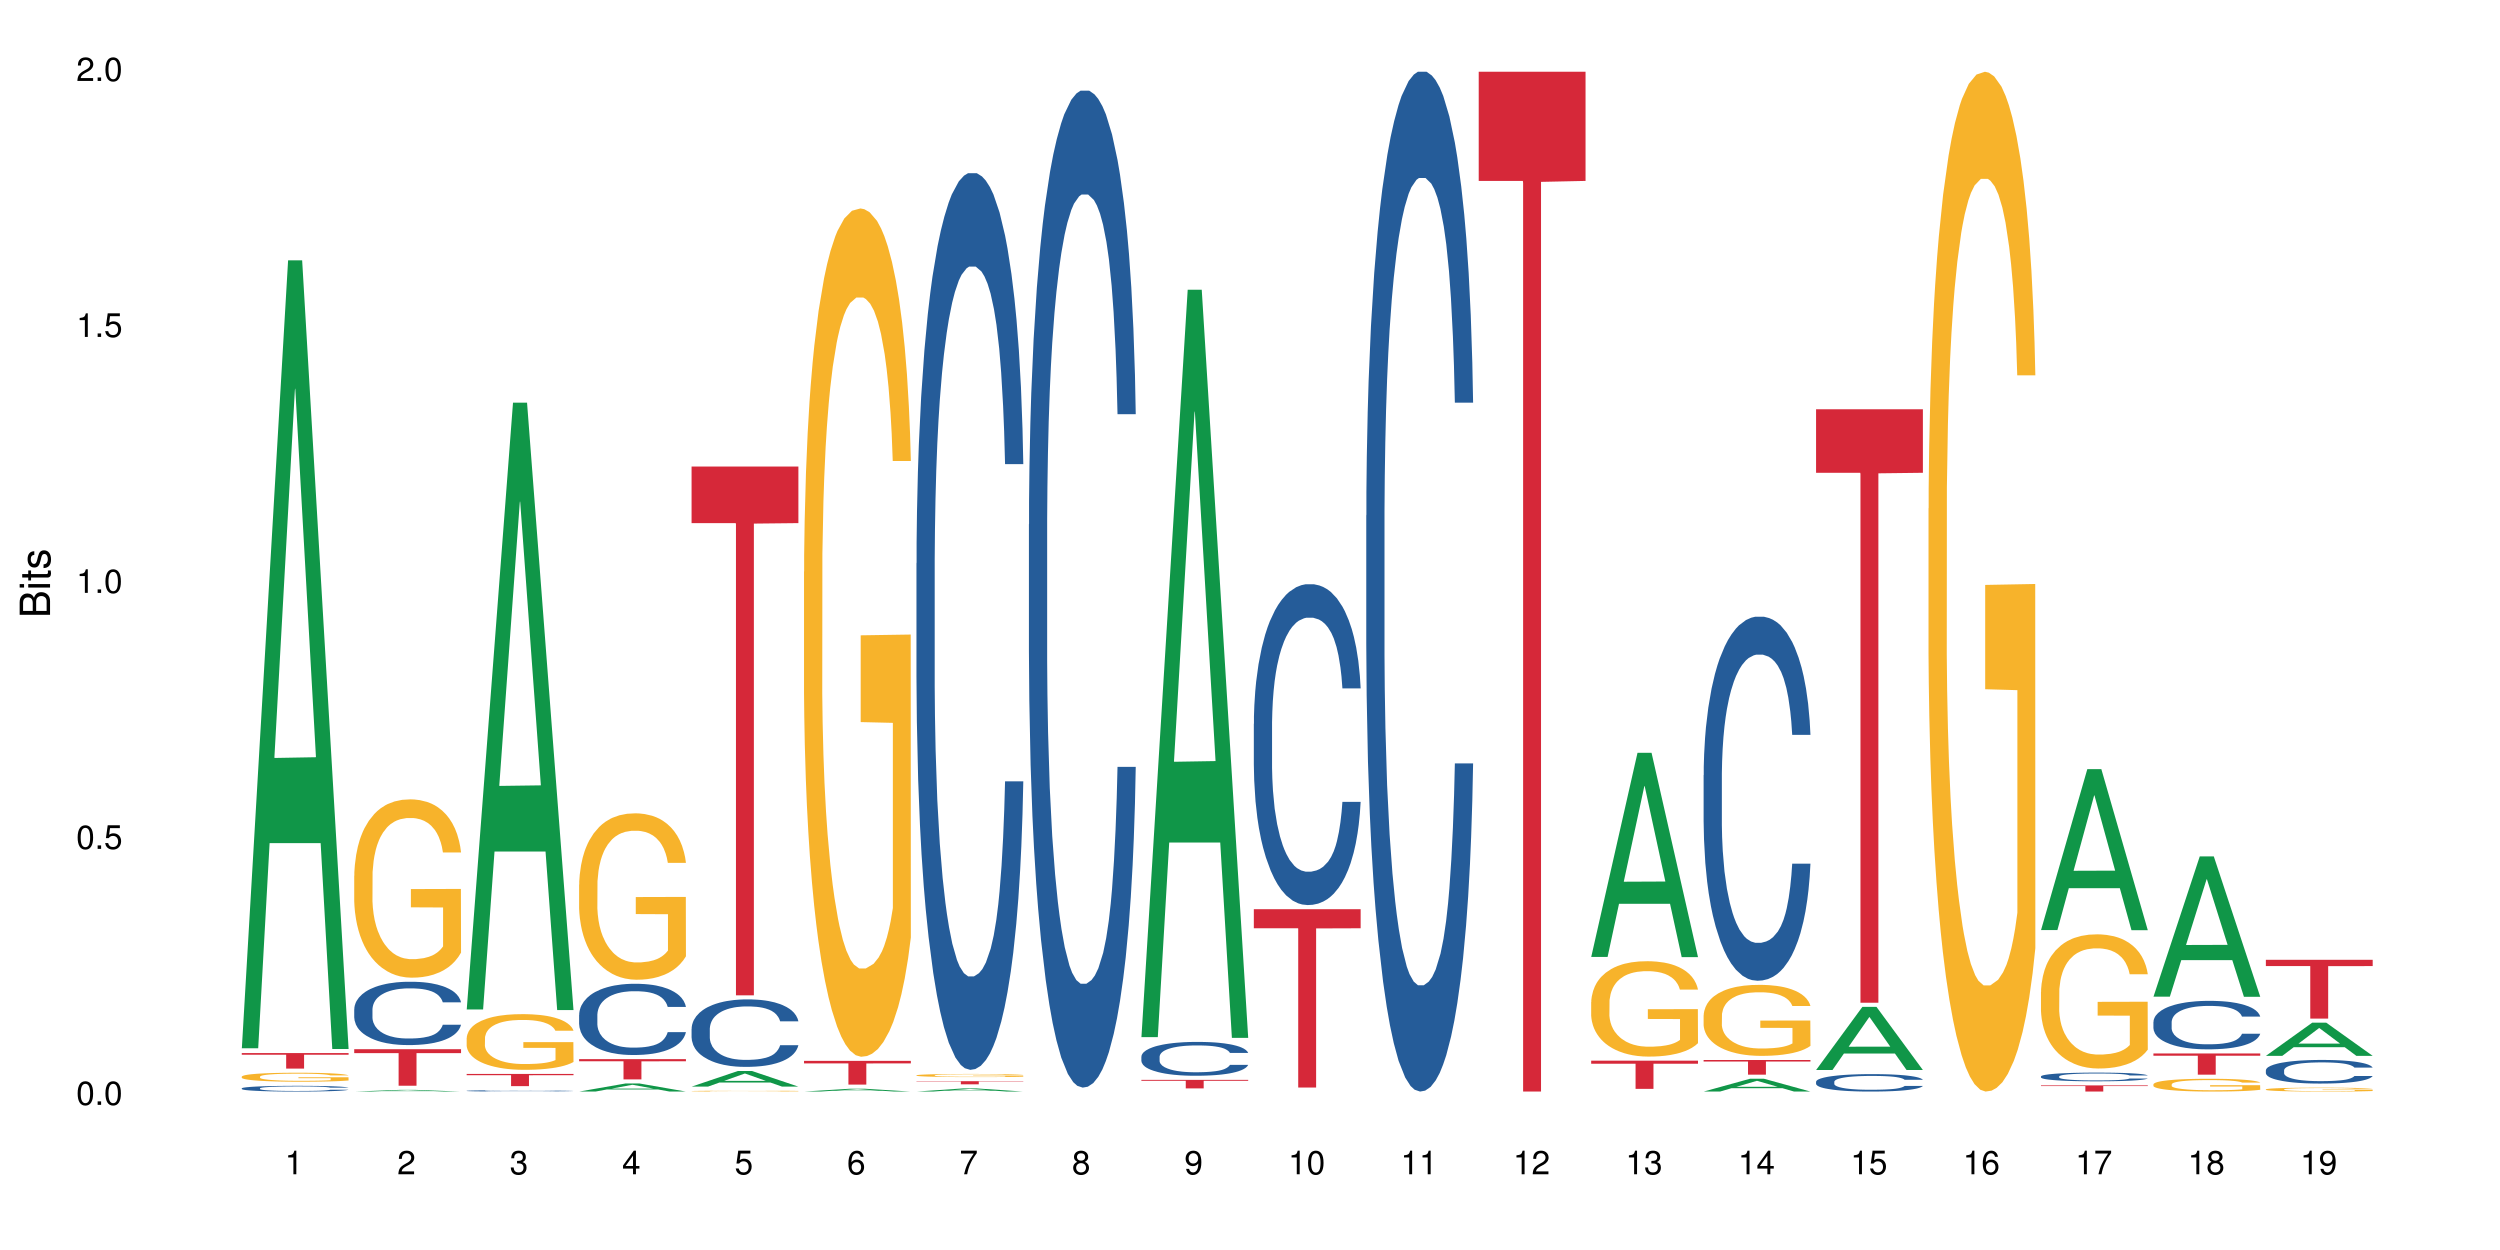 <?xml version="1.0" encoding="UTF-8"?>
<svg xmlns="http://www.w3.org/2000/svg" xmlns:xlink="http://www.w3.org/1999/xlink" width="720pt" height="360pt" viewBox="0 0 720 360" version="1.1">
<defs>
<g>
<symbol overflow="visible" id="glyph0-0">
<path style="stroke:none;" d=""/>
</symbol>
<symbol overflow="visible" id="glyph0-1">
<path style="stroke:none;" d="M 2.641 -6.797 C 2 -6.797 1.422 -6.531 1.078 -6.047 C 0.641 -5.453 0.406 -4.547 0.406 -3.297 C 0.406 -1 1.188 0.219 2.641 0.219 C 4.078 0.219 4.859 -1 4.859 -3.234 C 4.859 -4.562 4.656 -5.438 4.203 -6.047 C 3.844 -6.531 3.281 -6.797 2.641 -6.797 Z M 2.641 -6.047 C 3.547 -6.047 4 -5.125 4 -3.312 C 4 -1.375 3.562 -0.484 2.625 -0.484 C 1.734 -0.484 1.281 -1.422 1.281 -3.281 C 1.281 -5.141 1.734 -6.047 2.641 -6.047 Z M 2.641 -6.047 "/>
</symbol>
<symbol overflow="visible" id="glyph0-2">
<path style="stroke:none;" d="M 1.828 -1 L 0.828 -1 L 0.828 0 L 1.828 0 Z M 1.828 -1 "/>
</symbol>
<symbol overflow="visible" id="glyph0-3">
<path style="stroke:none;" d="M 4.562 -6.797 L 1.062 -6.797 L 0.547 -3.094 L 1.328 -3.094 C 1.719 -3.562 2.047 -3.734 2.578 -3.734 C 3.484 -3.734 4.062 -3.109 4.062 -2.094 C 4.062 -1.125 3.484 -0.531 2.578 -0.531 C 1.828 -0.531 1.375 -0.906 1.188 -1.672 L 0.328 -1.672 C 0.453 -1.109 0.547 -0.844 0.75 -0.594 C 1.125 -0.078 1.828 0.219 2.594 0.219 C 3.969 0.219 4.922 -0.781 4.922 -2.219 C 4.922 -3.562 4.031 -4.484 2.719 -4.484 C 2.25 -4.484 1.859 -4.359 1.469 -4.062 L 1.734 -5.969 L 4.562 -5.969 Z M 4.562 -6.797 "/>
</symbol>
<symbol overflow="visible" id="glyph0-4">
<path style="stroke:none;" d="M 2.484 -4.844 L 2.484 0 L 3.328 0 L 3.328 -6.797 L 2.766 -6.797 C 2.469 -5.75 2.281 -5.609 0.984 -5.453 L 0.984 -4.844 Z M 2.484 -4.844 "/>
</symbol>
<symbol overflow="visible" id="glyph0-5">
<path style="stroke:none;" d="M 4.859 -0.828 L 1.281 -0.828 C 1.359 -1.391 1.672 -1.75 2.5 -2.234 L 3.469 -2.75 C 4.406 -3.266 4.906 -3.969 4.906 -4.812 C 4.906 -5.375 4.672 -5.906 4.266 -6.266 C 3.859 -6.625 3.375 -6.797 2.719 -6.797 C 1.859 -6.797 1.219 -6.5 0.844 -5.922 C 0.609 -5.562 0.5 -5.125 0.484 -4.438 L 1.328 -4.438 C 1.359 -4.906 1.406 -5.188 1.531 -5.406 C 1.75 -5.812 2.188 -6.062 2.703 -6.062 C 3.469 -6.062 4.031 -5.516 4.031 -4.781 C 4.031 -4.25 3.719 -3.797 3.125 -3.438 L 2.234 -2.938 C 0.812 -2.141 0.406 -1.5 0.328 0 L 4.859 0 Z M 4.859 -0.828 "/>
</symbol>
<symbol overflow="visible" id="glyph0-6">
<path style="stroke:none;" d="M 2.125 -3.125 L 2.578 -3.125 C 3.516 -3.125 3.984 -2.703 3.984 -1.891 C 3.984 -1.031 3.469 -0.531 2.578 -0.531 C 1.656 -0.531 1.203 -0.984 1.156 -1.969 L 0.312 -1.969 C 0.344 -1.422 0.438 -1.078 0.609 -0.766 C 0.953 -0.109 1.625 0.219 2.547 0.219 C 3.953 0.219 4.859 -0.609 4.859 -1.906 C 4.859 -2.766 4.516 -3.25 3.703 -3.516 C 4.344 -3.766 4.656 -4.25 4.656 -4.938 C 4.656 -6.109 3.875 -6.797 2.578 -6.797 C 1.203 -6.797 0.484 -6.047 0.453 -4.609 L 1.297 -4.609 C 1.312 -5.016 1.344 -5.25 1.453 -5.453 C 1.641 -5.828 2.062 -6.062 2.594 -6.062 C 3.344 -6.062 3.797 -5.625 3.797 -4.906 C 3.797 -4.422 3.609 -4.141 3.25 -3.984 C 3.016 -3.891 2.719 -3.844 2.125 -3.844 Z M 2.125 -3.125 "/>
</symbol>
<symbol overflow="visible" id="glyph0-7">
<path style="stroke:none;" d="M 3.141 -1.625 L 3.141 0 L 3.984 0 L 3.984 -1.625 L 4.984 -1.625 L 4.984 -2.391 L 3.984 -2.391 L 3.984 -6.797 L 3.359 -6.797 L 0.266 -2.516 L 0.266 -1.625 Z M 3.141 -2.391 L 1 -2.391 L 3.141 -5.359 Z M 3.141 -2.391 "/>
</symbol>
<symbol overflow="visible" id="glyph0-8">
<path style="stroke:none;" d="M 4.781 -5.031 C 4.609 -6.141 3.891 -6.797 2.844 -6.797 C 2.094 -6.797 1.422 -6.438 1.031 -5.828 C 0.609 -5.172 0.406 -4.344 0.406 -3.094 C 0.406 -1.953 0.578 -1.234 0.984 -0.625 C 1.359 -0.078 1.953 0.219 2.703 0.219 C 3.984 0.219 4.922 -0.734 4.922 -2.078 C 4.922 -3.344 4.062 -4.234 2.844 -4.234 C 2.172 -4.234 1.641 -3.969 1.281 -3.469 C 1.281 -5.125 1.828 -6.047 2.797 -6.047 C 3.391 -6.047 3.797 -5.672 3.938 -5.031 Z M 2.734 -3.484 C 3.547 -3.484 4.062 -2.922 4.062 -2 C 4.062 -1.156 3.484 -0.531 2.703 -0.531 C 1.922 -0.531 1.328 -1.188 1.328 -2.047 C 1.328 -2.891 1.906 -3.484 2.734 -3.484 Z M 2.734 -3.484 "/>
</symbol>
<symbol overflow="visible" id="glyph0-9">
<path style="stroke:none;" d="M 4.984 -6.797 L 0.438 -6.797 L 0.438 -5.969 L 4.109 -5.969 C 2.5 -3.656 1.828 -2.234 1.328 0 L 2.219 0 C 2.594 -2.172 3.453 -4.047 4.984 -6.094 Z M 4.984 -6.797 "/>
</symbol>
<symbol overflow="visible" id="glyph0-10">
<path style="stroke:none;" d="M 3.75 -3.578 C 4.453 -4 4.688 -4.344 4.688 -4.984 C 4.688 -6.047 3.844 -6.797 2.641 -6.797 C 1.438 -6.797 0.594 -6.047 0.594 -4.984 C 0.594 -4.359 0.828 -4.016 1.516 -3.578 C 0.734 -3.203 0.359 -2.641 0.359 -1.891 C 0.359 -0.641 1.297 0.219 2.641 0.219 C 3.984 0.219 4.922 -0.641 4.922 -1.875 C 4.922 -2.641 4.531 -3.203 3.75 -3.578 Z M 2.641 -6.047 C 3.359 -6.047 3.812 -5.625 3.812 -4.969 C 3.812 -4.344 3.344 -3.922 2.641 -3.922 C 1.922 -3.922 1.453 -4.344 1.453 -4.984 C 1.453 -5.625 1.922 -6.047 2.641 -6.047 Z M 2.641 -3.203 C 3.484 -3.203 4.062 -2.672 4.062 -1.875 C 4.062 -1.062 3.484 -0.531 2.625 -0.531 C 1.797 -0.531 1.219 -1.078 1.219 -1.875 C 1.219 -2.672 1.797 -3.203 2.641 -3.203 Z M 2.641 -3.203 "/>
</symbol>
<symbol overflow="visible" id="glyph0-11">
<path style="stroke:none;" d="M 0.516 -1.547 C 0.672 -0.438 1.406 0.219 2.438 0.219 C 3.188 0.219 3.859 -0.141 4.266 -0.75 C 4.688 -1.406 4.891 -2.25 4.891 -3.484 C 4.891 -4.625 4.703 -5.359 4.312 -5.953 C 3.938 -6.5 3.344 -6.797 2.594 -6.797 C 1.297 -6.797 0.359 -5.844 0.359 -4.516 C 0.359 -3.25 1.234 -2.344 2.453 -2.344 C 3.094 -2.344 3.562 -2.578 4.016 -3.109 C 4 -1.453 3.469 -0.531 2.5 -0.531 C 1.906 -0.531 1.484 -0.906 1.359 -1.547 Z M 2.578 -6.062 C 3.375 -6.062 3.969 -5.406 3.969 -4.531 C 3.969 -3.688 3.375 -3.094 2.547 -3.094 C 1.734 -3.094 1.234 -3.672 1.234 -4.578 C 1.234 -5.438 1.797 -6.062 2.578 -6.062 Z M 2.578 -6.062 "/>
</symbol>
<symbol overflow="visible" id="glyph1-0">
<path style="stroke:none;" d=""/>
</symbol>
<symbol overflow="visible" id="glyph1-1">
<path style="stroke:none;" d="M 0 -0.953 L 0 -4.891 C 0 -5.719 -0.234 -6.344 -0.734 -6.797 C -1.188 -7.234 -1.812 -7.469 -2.5 -7.469 C -3.547 -7.469 -4.188 -7 -4.625 -5.875 C -4.984 -6.672 -5.641 -7.094 -6.531 -7.094 C -7.156 -7.094 -7.734 -6.859 -8.141 -6.391 C -8.562 -5.938 -8.75 -5.344 -8.75 -4.5 L -8.75 -0.953 Z M -4.984 -2.062 L -7.766 -2.062 L -7.766 -4.219 C -7.766 -4.844 -7.688 -5.203 -7.453 -5.5 C -7.219 -5.812 -6.859 -5.969 -6.375 -5.969 C -5.906 -5.969 -5.531 -5.812 -5.297 -5.5 C -5.062 -5.203 -4.984 -4.844 -4.984 -4.219 Z M -0.984 -2.062 L -4 -2.062 L -4 -4.781 C -4 -5.328 -3.859 -5.688 -3.578 -5.953 C -3.297 -6.219 -2.922 -6.359 -2.484 -6.359 C -2.062 -6.359 -1.688 -6.219 -1.406 -5.953 C -1.109 -5.688 -0.984 -5.328 -0.984 -4.781 Z M -0.984 -2.062 "/>
</symbol>
<symbol overflow="visible" id="glyph1-2">
<path style="stroke:none;" d="M -6.281 -1.797 L -6.281 -0.797 L 0 -0.797 L 0 -1.797 Z M -8.75 -1.797 L -8.75 -0.797 L -7.484 -0.797 L -7.484 -1.797 Z M -8.75 -1.797 "/>
</symbol>
<symbol overflow="visible" id="glyph1-3">
<path style="stroke:none;" d="M -6.281 -3.047 L -6.281 -2.016 L -8.016 -2.016 L -8.016 -1.016 L -6.281 -1.016 L -6.281 -0.172 L -5.469 -0.172 L -5.469 -1.016 L -0.719 -1.016 C -0.078 -1.016 0.281 -1.453 0.281 -2.234 C 0.281 -2.469 0.25 -2.719 0.188 -3.047 L -0.641 -3.047 C -0.609 -2.922 -0.594 -2.766 -0.594 -2.562 C -0.594 -2.141 -0.719 -2.016 -1.156 -2.016 L -5.469 -2.016 L -5.469 -3.047 Z M -6.281 -3.047 "/>
</symbol>
<symbol overflow="visible" id="glyph1-4">
<path style="stroke:none;" d="M -4.531 -5.25 C -5.766 -5.25 -6.469 -4.422 -6.469 -2.969 C -6.469 -1.516 -5.719 -0.562 -4.547 -0.562 C -3.562 -0.562 -3.094 -1.062 -2.734 -2.562 L -2.516 -3.484 C -2.344 -4.188 -2.094 -4.469 -1.625 -4.469 C -1.047 -4.469 -0.641 -3.875 -0.641 -3 C -0.641 -2.453 -0.797 -2 -1.062 -1.75 C -1.25 -1.594 -1.422 -1.531 -1.875 -1.469 L -1.875 -0.406 C -0.422 -0.453 0.281 -1.266 0.281 -2.922 C 0.281 -4.5 -0.5 -5.516 -1.719 -5.516 C -2.656 -5.516 -3.172 -4.984 -3.469 -3.734 L -3.703 -2.766 C -3.891 -1.953 -4.156 -1.609 -4.594 -1.609 C -5.172 -1.609 -5.547 -2.125 -5.547 -2.938 C -5.547 -3.75 -5.203 -4.172 -4.531 -4.203 Z M -4.531 -5.25 "/>
</symbol>
</g>
</defs>
<g id="surface24834">
<rect x="0" y="0" width="720" height="360" style="fill:rgb(100%,100%,100%);fill-opacity:1;stroke:none;"/>
<path style=" stroke:none;fill-rule:nonzero;fill:rgb(6.275%,58.824%,28.235%);fill-opacity:1;" d="M 69.629 301.895 L 69.664 301.68 L 82.973 74.973 L 87.02 74.973 L 100.395 302.105 L 95.695 302.105 L 92.344 242.816 L 77.648 242.816 L 74.363 301.895 L 69.629 301.895 L 79.062 218.293 L 90.996 218.078 L 85.047 112.082 L 84.98 111.871 L 84.914 112.512 L 79.031 218.078 L 79.062 218.293 Z M 69.629 301.895 "/>
<path style=" stroke:none;fill-rule:nonzero;fill:rgb(14.51%,36.078%,60%);fill-opacity:1;" d="M 69.629 313.438 L 69.668 313.438 L 69.668 313.402 L 69.781 313.344 L 70.043 313.27 L 70.305 313.223 L 70.98 313.133 L 71.918 313.047 L 72.895 312.98 L 73.605 312.941 L 74.246 312.91 L 75.707 312.855 L 76.645 312.824 L 77.66 312.801 L 78.898 312.773 L 79.797 312.758 L 81.824 312.734 L 83.324 312.723 L 84.488 312.719 L 87 312.719 L 88.5 312.727 L 89.59 312.734 L 90.789 312.746 L 91.805 312.758 L 93.566 312.793 L 95.145 312.836 L 95.855 312.859 L 96.98 312.906 L 97.844 312.949 L 98.445 312.988 L 99.121 313.047 L 99.719 313.113 L 100.172 313.191 L 100.395 313.254 L 95.145 313.254 L 94.879 313.195 L 94.582 313.148 L 94.016 313.086 L 93.453 313.043 L 92.668 313 L 91.953 312.969 L 90.977 312.941 L 90.113 312.922 L 89.215 312.91 L 88.352 312.902 L 86.699 312.891 L 84.789 312.891 L 84.074 312.895 L 82.609 312.906 L 81.824 312.918 L 80.699 312.938 L 79.91 312.957 L 78.973 312.988 L 78.332 313.016 L 77.547 313.055 L 76.984 313.09 L 76.344 313.137 L 75.969 313.176 L 75.633 313.219 L 75.332 313.27 L 75.105 313.32 L 74.957 313.375 L 74.883 313.43 L 74.883 313.664 L 74.957 313.719 L 75.145 313.781 L 75.633 313.875 L 76.344 313.953 L 77.172 314.016 L 77.957 314.062 L 78.41 314.082 L 79.008 314.109 L 79.949 314.137 L 81.297 314.168 L 82.086 314.18 L 83.285 314.191 L 84.523 314.199 L 86.176 314.199 L 87.641 314.191 L 88.613 314.184 L 89.629 314.172 L 91.016 314.148 L 91.879 314.125 L 92.629 314.094 L 93.191 314.066 L 93.566 314.043 L 94.129 313.996 L 94.582 313.945 L 94.918 313.891 L 95.145 313.84 L 100.395 313.84 L 100.172 313.898 L 99.832 313.957 L 99.496 314.004 L 98.969 314.055 L 98.371 314.102 L 97.508 314.156 L 96.793 314.191 L 95.855 314.227 L 94.992 314.258 L 94.055 314.281 L 92.668 314.312 L 91.766 314.328 L 90.789 314.34 L 89.629 314.352 L 88.164 314.363 L 86.59 314.371 L 85.125 314.371 L 83.551 314.367 L 82.387 314.363 L 80.848 314.348 L 78.934 314.32 L 77.547 314.293 L 76.457 314.262 L 75.52 314.234 L 74.469 314.191 L 73.117 314.125 L 72.293 314.074 L 71.73 314.031 L 71.094 313.973 L 70.641 313.922 L 70.117 313.836 L 69.742 313.73 L 69.629 313.645 Z M 69.629 313.438 "/>
<path style=" stroke:none;fill-rule:nonzero;fill:rgb(96.863%,70.196%,16.863%);fill-opacity:1;" d="M 69.629 310.059 L 69.668 310.055 L 69.668 310.008 L 69.816 309.902 L 70.191 309.754 L 70.68 309.633 L 71.207 309.539 L 71.543 309.488 L 72.105 309.418 L 72.594 309.367 L 73.832 309.258 L 75.406 309.16 L 76.27 309.117 L 77.246 309.078 L 78.633 309.031 L 79.273 309.016 L 81.223 308.977 L 83.438 308.953 L 85.875 308.945 L 87 308.949 L 88.539 308.957 L 90.641 308.984 L 91.84 309.008 L 92.777 309.031 L 93.754 309.062 L 94.957 309.109 L 96.082 309.168 L 96.98 309.223 L 97.883 309.293 L 98.633 309.371 L 99.27 309.453 L 99.832 309.551 L 100.172 309.637 L 100.395 309.719 L 95.18 309.719 L 94.879 309.637 L 94.543 309.57 L 93.98 309.492 L 93.418 309.438 L 92.855 309.391 L 91.805 309.328 L 90.902 309.293 L 89.777 309.258 L 88.691 309.238 L 87.453 309.223 L 86.699 309.219 L 84.711 309.219 L 82.91 309.234 L 81.859 309.254 L 81.109 309.273 L 80.059 309.309 L 79.422 309.336 L 79.047 309.355 L 77.922 309.43 L 77.172 309.496 L 76.758 309.539 L 76.234 309.613 L 75.859 309.676 L 75.445 309.77 L 75.219 309.84 L 74.918 310.004 L 74.883 310.43 L 74.996 310.52 L 75.219 310.617 L 75.52 310.703 L 75.969 310.793 L 76.422 310.859 L 77.207 310.953 L 77.883 311.016 L 78.41 311.055 L 79.422 311.117 L 79.836 311.141 L 80.809 311.184 L 81.824 311.215 L 83.062 311.246 L 84 311.258 L 85.5 311.27 L 87.414 311.27 L 89.664 311.258 L 91.09 311.238 L 92.066 311.219 L 92.703 311.203 L 93.492 311.176 L 94.055 311.152 L 94.582 311.125 L 95.219 311.086 L 95.219 310.52 L 85.949 310.516 L 85.949 310.25 L 100.359 310.25 L 100.395 311.176 L 99.609 311.238 L 98.633 311.301 L 97.695 311.348 L 96.719 311.391 L 95.332 311.434 L 94.203 311.461 L 92.48 311.496 L 90.902 311.516 L 89.254 311.531 L 87.789 311.539 L 86.062 311.539 L 84.523 311.535 L 82.875 311.52 L 81.562 311.504 L 80.359 311.48 L 79.16 311.449 L 77.66 311.398 L 76.684 311.359 L 75.672 311.309 L 74.656 311.25 L 73.758 311.184 L 73.156 311.137 L 72.555 311.078 L 71.918 311.008 L 71.316 310.926 L 70.867 310.852 L 70.453 310.77 L 70.156 310.691 L 69.855 310.586 L 69.703 310.5 L 69.629 310.426 Z M 69.629 310.059 "/>
<path style=" stroke:none;fill-rule:nonzero;fill:rgb(83.922%,15.686%,22.353%);fill-opacity:1;" d="M 69.629 303.285 L 100.395 303.285 L 100.395 303.766 L 87.574 303.77 L 87.574 307.766 L 82.414 307.766 L 82.414 303.773 L 82.34 303.766 L 69.629 303.766 Z M 69.629 303.285 "/>
<path style=" stroke:none;fill-rule:nonzero;fill:rgb(6.275%,58.824%,28.235%);fill-opacity:1;" d="M 102.016 314.371 L 102.047 314.371 L 115.359 313.875 L 119.402 313.875 L 132.781 314.371 L 128.082 314.371 L 124.727 314.242 L 110.035 314.242 L 106.75 314.371 L 102.016 314.371 L 111.449 314.188 L 123.379 314.188 L 117.43 313.957 L 117.301 313.957 L 111.414 314.188 L 111.449 314.188 Z M 102.016 314.371 "/>
<path style=" stroke:none;fill-rule:nonzero;fill:rgb(14.51%,36.078%,60%);fill-opacity:1;" d="M 102.016 290.684 L 102.051 290.668 L 102.051 290.27 L 102.164 289.637 L 102.426 288.836 L 102.691 288.285 L 103.367 287.301 L 104.305 286.352 L 105.277 285.621 L 105.992 285.188 L 106.629 284.852 L 108.094 284.234 L 109.031 283.918 L 110.043 283.637 L 111.281 283.352 L 112.184 283.188 L 114.207 282.918 L 115.711 282.805 L 116.871 282.754 L 119.387 282.754 L 120.887 282.82 L 121.977 282.902 L 123.176 283.035 L 124.188 283.188 L 125.953 283.555 L 127.527 284.02 L 128.242 284.285 L 129.367 284.805 L 130.23 285.301 L 130.832 285.734 L 131.504 286.352 L 132.105 287.102 L 132.555 287.953 L 132.781 288.668 L 127.527 288.668 L 127.266 288.004 L 126.965 287.484 L 126.402 286.801 L 125.84 286.32 L 125.051 285.836 L 124.34 285.52 L 123.363 285.203 L 122.5 285.004 L 121.602 284.852 L 120.738 284.754 L 119.086 284.652 L 117.172 284.652 L 116.461 284.688 L 114.996 284.82 L 114.207 284.938 L 113.082 285.168 L 112.297 285.387 L 111.359 285.719 L 110.719 286.004 L 109.934 286.438 L 109.367 286.82 L 108.73 287.367 L 108.355 287.785 L 108.02 288.254 L 107.719 288.801 L 107.492 289.387 L 107.344 290.004 L 107.27 290.602 L 107.27 293.184 L 107.344 293.785 L 107.531 294.484 L 108.02 295.5 L 108.73 296.383 L 109.555 297.086 L 110.344 297.586 L 110.793 297.816 L 111.395 298.086 L 112.332 298.418 L 113.684 298.75 L 114.473 298.883 L 115.672 299.02 L 116.91 299.086 L 118.562 299.086 L 120.023 299.02 L 121 298.934 L 122.012 298.801 L 123.402 298.52 L 124.266 298.25 L 125.016 297.934 L 125.578 297.617 L 125.953 297.352 L 126.516 296.836 L 126.965 296.27 L 127.305 295.684 L 127.527 295.117 L 132.781 295.117 L 132.555 295.785 L 132.219 296.434 L 131.879 296.918 L 131.355 297.5 L 130.754 298.02 L 129.891 298.602 L 129.18 298.984 L 128.242 299.402 L 127.379 299.719 L 126.441 300 L 125.051 300.336 L 124.152 300.5 L 123.176 300.652 L 122.012 300.785 L 120.551 300.902 L 118.973 300.969 L 117.512 300.984 L 115.934 300.949 L 114.773 300.883 L 113.234 300.734 L 111.32 300.434 L 109.934 300.117 L 108.844 299.801 L 107.906 299.469 L 106.855 299.02 L 105.504 298.285 L 104.68 297.719 L 104.117 297.25 L 103.477 296.602 L 103.027 296.02 L 102.504 295.086 L 102.129 293.902 L 102.016 292.984 Z M 102.016 290.684 "/>
<path style=" stroke:none;fill-rule:nonzero;fill:rgb(96.863%,70.196%,16.863%);fill-opacity:1;" d="M 102.016 252.211 L 102.051 252.164 L 102.051 251.227 L 102.203 249.113 L 102.578 246.207 L 103.066 243.812 L 103.59 241.938 L 103.93 240.953 L 104.492 239.547 L 104.98 238.512 L 106.219 236.402 L 107.793 234.434 L 108.656 233.586 L 109.633 232.789 L 111.02 231.898 L 111.656 231.57 L 113.609 230.82 L 115.824 230.352 L 118.262 230.211 L 119.387 230.258 L 120.926 230.445 L 123.027 230.961 L 124.227 231.43 L 125.164 231.898 L 126.141 232.508 L 127.34 233.445 L 128.465 234.574 L 129.367 235.699 L 130.266 237.105 L 131.02 238.605 L 131.656 240.25 L 132.219 242.219 L 132.555 243.859 L 132.781 245.504 L 127.566 245.504 L 127.266 243.859 L 126.93 242.594 L 126.367 241.047 L 125.801 239.922 L 125.238 239.027 L 124.188 237.809 L 123.289 237.059 L 122.164 236.402 L 121.074 235.98 L 119.836 235.699 L 119.086 235.605 L 117.098 235.605 L 115.297 235.934 L 114.246 236.309 L 113.496 236.684 L 112.445 237.387 L 111.809 237.949 L 111.434 238.324 L 110.309 239.781 L 109.555 241.094 L 109.145 241.984 L 108.617 243.391 L 108.242 244.656 L 107.832 246.535 L 107.605 247.941 L 107.305 251.133 L 107.27 259.574 L 107.379 261.355 L 107.605 263.281 L 107.906 264.969 L 108.355 266.75 L 108.805 268.109 L 109.594 269.941 L 110.27 271.16 L 110.793 271.957 L 111.809 273.223 L 112.219 273.645 L 113.195 274.492 L 114.207 275.148 L 115.445 275.711 L 116.387 275.992 L 117.887 276.227 L 119.801 276.227 L 122.051 275.945 L 123.477 275.57 L 124.453 275.195 L 125.09 274.867 L 125.879 274.352 L 126.441 273.879 L 126.965 273.363 L 127.605 272.566 L 127.605 261.355 L 118.336 261.309 L 118.336 256.055 L 132.742 256.008 L 132.781 274.352 L 131.992 275.617 L 131.02 276.836 L 130.078 277.773 L 129.105 278.57 L 127.715 279.461 L 126.59 280.027 L 124.863 280.684 L 123.289 281.105 L 121.637 281.387 L 120.176 281.527 L 118.449 281.574 L 116.91 281.48 L 115.258 281.199 L 113.945 280.824 L 112.746 280.355 L 111.547 279.742 L 110.043 278.758 L 109.07 277.961 L 108.055 276.977 L 107.043 275.805 L 106.141 274.539 L 105.543 273.551 L 104.941 272.426 L 104.305 271.02 L 103.703 269.426 L 103.254 267.969 L 102.84 266.328 L 102.539 264.781 L 102.238 262.672 L 102.09 260.98 L 102.016 259.527 Z M 102.016 252.211 "/>
<path style=" stroke:none;fill-rule:nonzero;fill:rgb(83.922%,15.686%,22.353%);fill-opacity:1;" d="M 102.016 302.164 L 132.781 302.164 L 132.781 303.293 L 119.957 303.301 L 119.957 312.699 L 114.801 312.699 L 114.801 303.312 L 114.727 303.293 L 102.016 303.293 Z M 102.016 302.164 "/>
<path style=" stroke:none;fill-rule:nonzero;fill:rgb(6.275%,58.824%,28.235%);fill-opacity:1;" d="M 134.402 290.727 L 134.434 290.562 L 147.746 115.977 L 151.789 115.977 L 165.168 290.891 L 160.465 290.891 L 157.113 245.234 L 142.422 245.234 L 139.133 290.727 L 134.402 290.727 L 143.836 226.344 L 155.766 226.18 L 149.816 144.555 L 149.75 144.391 L 149.684 144.883 L 143.801 226.18 L 143.836 226.344 Z M 134.402 290.727 "/>
<path style=" stroke:none;fill-rule:nonzero;fill:rgb(14.51%,36.078%,60%);fill-opacity:1;" d="M 134.402 314.152 L 134.438 314.152 L 134.438 314.145 L 134.551 314.129 L 134.812 314.113 L 135.074 314.102 L 135.75 314.082 L 136.688 314.062 L 137.664 314.047 L 138.379 314.035 L 139.016 314.031 L 140.48 314.016 L 141.418 314.008 L 142.43 314.004 L 143.668 313.996 L 144.57 313.992 L 146.594 313.988 L 148.094 313.984 L 151.773 313.984 L 153.273 313.988 L 154.359 313.988 L 155.562 313.992 L 156.574 313.992 L 158.34 314 L 159.914 314.012 L 160.629 314.016 L 161.754 314.027 L 162.617 314.039 L 163.215 314.047 L 163.891 314.062 L 164.492 314.078 L 164.941 314.094 L 165.168 314.109 L 159.914 314.109 L 159.652 314.098 L 159.352 314.086 L 158.789 314.07 L 158.227 314.059 L 157.438 314.051 L 156.727 314.043 L 155.75 314.035 L 154.887 314.031 L 153.984 314.031 L 153.125 314.027 L 151.473 314.023 L 149.559 314.023 L 148.848 314.027 L 147.383 314.027 L 146.594 314.031 L 145.469 314.035 L 144.68 314.039 L 143.742 314.047 L 143.105 314.055 L 142.316 314.062 L 141.754 314.07 L 141.117 314.082 L 140.742 314.09 L 140.402 314.102 L 140.105 314.113 L 139.879 314.125 L 139.727 314.137 L 139.652 314.152 L 139.652 314.207 L 139.727 314.219 L 139.918 314.234 L 140.402 314.254 L 141.117 314.273 L 141.941 314.289 L 142.73 314.297 L 143.18 314.305 L 143.781 314.309 L 144.719 314.316 L 146.07 314.324 L 146.855 314.328 L 148.059 314.328 L 149.297 314.332 L 150.945 314.332 L 152.41 314.328 L 153.387 314.328 L 154.398 314.324 L 155.785 314.32 L 156.648 314.312 L 157.398 314.305 L 157.965 314.301 L 158.902 314.281 L 159.352 314.27 L 159.688 314.258 L 159.914 314.246 L 165.168 314.246 L 164.941 314.262 L 164.605 314.273 L 164.266 314.285 L 163.742 314.297 L 163.141 314.309 L 162.277 314.32 L 161.566 314.328 L 160.629 314.336 L 159.766 314.344 L 158.824 314.352 L 157.438 314.355 L 156.539 314.359 L 155.562 314.363 L 154.398 314.367 L 152.934 314.367 L 151.359 314.371 L 148.32 314.371 L 147.156 314.367 L 145.617 314.367 L 143.707 314.359 L 142.316 314.352 L 141.23 314.344 L 140.293 314.34 L 139.242 314.328 L 137.891 314.312 L 137.066 314.301 L 136.5 314.293 L 135.863 314.277 L 135.414 314.266 L 134.887 314.246 L 134.512 314.223 L 134.402 314.203 Z M 134.402 314.152 "/>
<path style=" stroke:none;fill-rule:nonzero;fill:rgb(96.863%,70.196%,16.863%);fill-opacity:1;" d="M 134.402 298.941 L 134.438 298.926 L 134.438 298.633 L 134.59 297.973 L 134.965 297.066 L 135.449 296.32 L 135.977 295.734 L 136.312 295.426 L 136.875 294.984 L 137.363 294.664 L 138.602 294.004 L 140.18 293.391 L 141.043 293.125 L 142.016 292.875 L 143.406 292.598 L 144.043 292.496 L 145.996 292.262 L 148.207 292.113 L 150.648 292.07 L 151.773 292.086 L 153.312 292.145 L 155.41 292.305 L 156.613 292.453 L 157.551 292.598 L 158.527 292.789 L 159.727 293.082 L 160.852 293.434 L 161.754 293.785 L 162.652 294.223 L 163.402 294.691 L 164.043 295.207 L 164.605 295.82 L 164.941 296.332 L 165.168 296.848 L 159.953 296.848 L 159.652 296.332 L 159.312 295.938 L 158.75 295.453 L 158.188 295.102 L 157.625 294.824 L 156.574 294.445 L 155.676 294.211 L 154.547 294.004 L 153.461 293.871 L 152.223 293.785 L 151.473 293.754 L 149.484 293.754 L 147.684 293.859 L 146.633 293.977 L 145.883 294.094 L 144.832 294.312 L 144.191 294.488 L 143.816 294.605 L 142.691 295.059 L 141.941 295.469 L 141.531 295.746 L 141.004 296.188 L 140.629 296.582 L 140.215 297.168 L 139.992 297.609 L 139.691 298.605 L 139.652 301.238 L 139.766 301.797 L 139.992 302.398 L 140.293 302.926 L 140.742 303.48 L 141.191 303.906 L 141.98 304.477 L 142.656 304.859 L 143.18 305.105 L 144.191 305.504 L 144.605 305.633 L 145.582 305.898 L 146.594 306.102 L 147.832 306.277 L 148.77 306.367 L 150.273 306.441 L 152.184 306.441 L 154.438 306.352 L 155.863 306.234 L 156.836 306.117 L 157.477 306.016 L 158.262 305.855 L 158.824 305.707 L 159.352 305.547 L 159.988 305.297 L 159.988 301.797 L 150.723 301.781 L 150.723 300.141 L 165.129 300.125 L 165.168 305.855 L 164.379 306.25 L 163.402 306.629 L 162.465 306.922 L 161.488 307.172 L 160.102 307.449 L 158.977 307.625 L 157.25 307.832 L 155.676 307.965 L 154.023 308.051 L 152.559 308.094 L 150.836 308.109 L 149.297 308.082 L 147.645 307.992 L 146.332 307.875 L 145.133 307.73 L 143.93 307.539 L 142.43 307.23 L 141.453 306.98 L 140.441 306.676 L 139.43 306.309 L 138.527 305.914 L 137.926 305.605 L 137.328 305.254 L 136.688 304.812 L 136.09 304.316 L 135.641 303.863 L 135.227 303.348 L 134.926 302.867 L 134.625 302.207 L 134.477 301.68 L 134.402 301.227 Z M 134.402 298.941 "/>
<path style=" stroke:none;fill-rule:nonzero;fill:rgb(83.922%,15.686%,22.353%);fill-opacity:1;" d="M 134.402 309.289 L 165.168 309.289 L 165.168 309.664 L 152.344 309.668 L 152.344 312.805 L 147.188 312.805 L 147.188 309.672 L 147.109 309.664 L 134.402 309.664 Z M 134.402 309.289 "/>
<path style=" stroke:none;fill-rule:nonzero;fill:rgb(6.275%,58.824%,28.235%);fill-opacity:1;" d="M 166.785 314.367 L 166.82 314.367 L 180.133 312.043 L 184.176 312.043 L 197.551 314.371 L 192.852 314.371 L 189.5 313.762 L 174.805 313.762 L 171.52 314.367 L 166.785 314.367 L 176.219 313.512 L 188.152 313.508 L 182.203 312.422 L 182.137 312.422 L 182.07 312.426 L 176.188 313.508 L 176.219 313.512 Z M 166.785 314.367 "/>
<path style=" stroke:none;fill-rule:nonzero;fill:rgb(14.51%,36.078%,60%);fill-opacity:1;" d="M 166.785 292.266 L 166.824 292.246 L 166.824 291.797 L 166.938 291.082 L 167.199 290.184 L 167.461 289.566 L 168.137 288.461 L 169.074 287.391 L 170.051 286.566 L 170.762 286.078 L 171.402 285.703 L 172.863 285.012 L 173.801 284.656 L 174.816 284.336 L 176.055 284.016 L 176.953 283.828 L 178.98 283.531 L 180.48 283.398 L 181.645 283.344 L 184.156 283.344 L 185.66 283.418 L 186.746 283.512 L 187.949 283.66 L 188.961 283.828 L 190.723 284.242 L 192.301 284.766 L 193.012 285.066 L 194.137 285.648 L 195 286.211 L 195.602 286.699 L 196.277 287.391 L 196.879 288.234 L 197.328 289.191 L 197.551 289.996 L 192.301 289.996 L 192.039 289.246 L 191.738 288.664 L 191.176 287.898 L 190.613 287.355 L 189.824 286.809 L 189.109 286.453 L 188.137 286.098 L 187.273 285.871 L 186.371 285.703 L 185.508 285.594 L 183.859 285.48 L 181.945 285.48 L 181.23 285.516 L 179.77 285.668 L 178.98 285.797 L 177.855 286.059 L 177.066 286.305 L 176.129 286.68 L 175.492 286.996 L 174.703 287.484 L 174.141 287.914 L 173.504 288.535 L 173.129 289.004 L 172.789 289.527 L 172.488 290.145 L 172.266 290.801 L 172.113 291.496 L 172.039 292.172 L 172.039 295.074 L 172.113 295.75 L 172.301 296.539 L 172.789 297.68 L 173.504 298.676 L 174.328 299.461 L 175.117 300.023 L 175.566 300.285 L 176.168 300.586 L 177.105 300.961 L 178.453 301.336 L 179.242 301.484 L 180.445 301.637 L 181.684 301.711 L 183.332 301.711 L 184.797 301.637 L 185.77 301.543 L 186.785 301.391 L 188.172 301.074 L 189.035 300.773 L 189.785 300.418 L 190.348 300.062 L 190.723 299.762 L 191.285 299.18 L 191.738 298.543 L 192.074 297.887 L 192.301 297.25 L 197.551 297.25 L 197.328 298 L 196.988 298.73 L 196.652 299.273 L 196.125 299.93 L 195.527 300.512 L 194.664 301.168 L 193.949 301.598 L 193.012 302.066 L 192.148 302.422 L 191.211 302.742 L 189.824 303.117 L 188.922 303.305 L 187.949 303.473 L 186.785 303.621 L 185.32 303.754 L 183.746 303.828 L 182.281 303.848 L 180.707 303.809 L 179.543 303.734 L 178.004 303.566 L 176.09 303.23 L 174.703 302.871 L 173.613 302.516 L 172.676 302.141 L 171.625 301.637 L 170.277 300.812 L 169.449 300.172 L 168.887 299.648 L 168.25 298.918 L 167.801 298.262 L 167.273 297.211 L 166.898 295.883 L 166.785 294.852 Z M 166.785 292.266 "/>
<path style=" stroke:none;fill-rule:nonzero;fill:rgb(96.863%,70.196%,16.863%);fill-opacity:1;" d="M 166.785 254.762 L 166.824 254.719 L 166.824 253.844 L 166.973 251.875 L 167.348 249.16 L 167.836 246.93 L 168.363 245.176 L 168.699 244.258 L 169.262 242.945 L 169.75 241.98 L 170.988 240.012 L 172.562 238.172 L 173.426 237.387 L 174.402 236.641 L 175.793 235.809 L 176.43 235.504 L 178.379 234.805 L 180.594 234.367 L 183.031 234.234 L 184.156 234.277 L 185.695 234.453 L 187.797 234.934 L 188.996 235.371 L 189.938 235.809 L 190.91 236.379 L 192.113 237.254 L 193.238 238.305 L 194.137 239.355 L 195.039 240.668 L 195.789 242.07 L 196.426 243.602 L 196.988 245.441 L 197.328 246.973 L 197.551 248.504 L 192.336 248.504 L 192.039 246.973 L 191.699 245.789 L 191.137 244.344 L 190.574 243.293 L 190.012 242.465 L 188.961 241.324 L 188.059 240.625 L 186.934 240.012 L 185.848 239.617 L 184.609 239.355 L 183.859 239.27 L 181.871 239.27 L 180.066 239.574 L 179.02 239.926 L 178.266 240.273 L 177.215 240.93 L 176.578 241.457 L 176.203 241.809 L 175.078 243.164 L 174.328 244.391 L 173.914 245.223 L 173.391 246.535 L 173.016 247.715 L 172.602 249.465 L 172.375 250.781 L 172.078 253.758 L 172.039 261.637 L 172.152 263.297 L 172.375 265.094 L 172.676 266.668 L 173.129 268.332 L 173.578 269.602 L 174.367 271.309 L 175.039 272.445 L 175.566 273.191 L 176.578 274.371 L 176.992 274.766 L 177.969 275.555 L 178.98 276.168 L 180.219 276.691 L 181.156 276.953 L 182.656 277.172 L 184.57 277.172 L 186.82 276.91 L 188.246 276.562 L 189.223 276.211 L 189.859 275.902 L 190.648 275.422 L 191.211 274.984 L 191.738 274.504 L 192.375 273.758 L 192.375 263.297 L 183.105 263.254 L 183.105 258.352 L 197.516 258.309 L 197.551 275.422 L 196.766 276.605 L 195.789 277.742 L 194.852 278.617 L 193.875 279.363 L 192.488 280.195 L 191.363 280.719 L 189.637 281.332 L 188.059 281.727 L 186.41 281.988 L 184.945 282.121 L 183.219 282.164 L 181.684 282.074 L 180.031 281.812 L 178.719 281.461 L 177.516 281.023 L 176.316 280.457 L 174.816 279.535 L 173.84 278.793 L 172.828 277.875 L 171.812 276.781 L 170.914 275.598 L 170.312 274.68 L 169.711 273.629 L 169.074 272.316 L 168.477 270.828 L 168.023 269.469 L 167.613 267.938 L 167.312 266.492 L 167.012 264.523 L 166.859 262.949 L 166.785 261.59 Z M 166.785 254.762 "/>
<path style=" stroke:none;fill-rule:nonzero;fill:rgb(83.922%,15.686%,22.353%);fill-opacity:1;" d="M 166.785 305.027 L 197.551 305.027 L 197.551 305.652 L 184.73 305.656 L 184.73 310.863 L 179.57 310.863 L 179.57 305.664 L 179.496 305.652 L 166.785 305.652 Z M 166.785 305.027 "/>
<path style=" stroke:none;fill-rule:nonzero;fill:rgb(6.275%,58.824%,28.235%);fill-opacity:1;" d="M 199.172 312.945 L 199.203 312.941 L 212.516 308.445 L 216.559 308.445 L 229.938 312.949 L 225.238 312.949 L 221.887 311.773 L 207.191 311.773 L 203.906 312.945 L 199.172 312.945 L 208.605 311.285 L 220.539 311.281 L 214.59 309.18 L 214.523 309.176 L 214.457 309.188 L 208.574 311.281 L 208.605 311.285 Z M 199.172 312.945 "/>
<path style=" stroke:none;fill-rule:nonzero;fill:rgb(14.51%,36.078%,60%);fill-opacity:1;" d="M 199.172 296.289 L 199.211 296.273 L 199.211 295.848 L 199.32 295.172 L 199.586 294.32 L 199.848 293.734 L 200.523 292.684 L 201.461 291.672 L 202.438 290.891 L 203.148 290.43 L 203.785 290.074 L 205.25 289.418 L 206.188 289.082 L 207.199 288.777 L 208.438 288.477 L 209.34 288.301 L 211.367 288.016 L 212.867 287.891 L 214.031 287.836 L 216.543 287.836 L 218.043 287.91 L 219.133 287.996 L 220.332 288.141 L 221.348 288.301 L 223.109 288.691 L 224.684 289.188 L 225.398 289.473 L 226.523 290.023 L 227.387 290.555 L 227.988 291.016 L 228.664 291.672 L 229.262 292.473 L 229.715 293.379 L 229.938 294.141 L 224.684 294.141 L 224.422 293.43 L 224.121 292.883 L 223.559 292.152 L 222.996 291.637 L 222.211 291.121 L 221.496 290.785 L 220.52 290.449 L 219.656 290.234 L 218.758 290.074 L 217.895 289.969 L 216.242 289.863 L 214.328 289.863 L 213.617 289.898 L 212.152 290.039 L 211.367 290.164 L 210.242 290.414 L 209.453 290.645 L 208.516 291 L 207.875 291.301 L 207.09 291.762 L 206.527 292.172 L 205.887 292.758 L 205.512 293.199 L 205.176 293.699 L 204.875 294.285 L 204.648 294.906 L 204.5 295.562 L 204.426 296.203 L 204.426 298.953 L 204.5 299.594 L 204.688 300.34 L 205.176 301.422 L 205.887 302.363 L 206.715 303.109 L 207.5 303.641 L 207.953 303.891 L 208.551 304.176 L 209.488 304.531 L 210.84 304.887 L 211.629 305.027 L 212.828 305.168 L 214.066 305.242 L 215.719 305.242 L 217.18 305.168 L 218.156 305.082 L 219.172 304.938 L 220.559 304.637 L 221.422 304.352 L 222.172 304.016 L 222.734 303.68 L 223.109 303.395 L 223.672 302.844 L 224.121 302.238 L 224.461 301.617 L 224.684 301.016 L 229.938 301.016 L 229.715 301.723 L 229.375 302.418 L 229.039 302.934 L 228.512 303.555 L 227.914 304.105 L 227.051 304.727 L 226.336 305.133 L 225.398 305.578 L 224.535 305.914 L 223.598 306.219 L 222.211 306.574 L 221.309 306.75 L 220.332 306.91 L 219.172 307.051 L 217.707 307.176 L 216.133 307.246 L 214.668 307.266 L 213.09 307.23 L 211.93 307.16 L 210.391 307 L 208.477 306.68 L 207.09 306.34 L 206 306.004 L 205.062 305.648 L 204.012 305.168 L 202.66 304.387 L 201.836 303.785 L 201.273 303.285 L 200.637 302.594 L 200.184 301.973 L 199.66 300.98 L 199.285 299.719 L 199.172 298.742 Z M 199.172 296.289 "/>
<path style=" stroke:none;fill-rule:nonzero;fill:rgb(96.863%,70.196%,16.863%);fill-opacity:1;" d="M 199.172 314.234 L 199.211 314.23 L 199.211 314.227 L 199.359 314.219 L 199.734 314.203 L 200.223 314.191 L 200.746 314.184 L 201.086 314.18 L 201.648 314.172 L 202.137 314.168 L 203.375 314.156 L 204.949 314.148 L 205.812 314.145 L 206.789 314.141 L 208.176 314.137 L 208.816 314.137 L 210.766 314.133 L 212.98 314.129 L 218.082 314.129 L 220.184 314.133 L 221.383 314.137 L 222.32 314.137 L 223.297 314.141 L 224.496 314.145 L 225.625 314.148 L 226.523 314.156 L 227.426 314.16 L 228.176 314.168 L 228.812 314.176 L 229.375 314.184 L 229.715 314.191 L 229.938 314.199 L 224.723 314.199 L 224.422 314.191 L 224.086 314.188 L 223.523 314.18 L 222.398 314.172 L 221.348 314.164 L 220.445 314.16 L 219.32 314.156 L 211.402 314.156 L 210.652 314.16 L 209.602 314.164 L 208.965 314.164 L 208.59 314.168 L 207.465 314.176 L 206.715 314.18 L 206.301 314.184 L 205.773 314.191 L 205.398 314.195 L 204.988 314.207 L 204.762 314.211 L 204.461 314.227 L 204.426 314.266 L 204.539 314.277 L 204.762 314.285 L 205.062 314.293 L 205.512 314.301 L 205.965 314.309 L 206.75 314.316 L 207.426 314.32 L 207.953 314.324 L 208.965 314.332 L 209.379 314.332 L 210.352 314.336 L 211.367 314.34 L 212.605 314.344 L 220.633 314.344 L 221.609 314.34 L 222.246 314.34 L 223.035 314.336 L 223.598 314.336 L 224.121 314.332 L 224.762 314.328 L 224.762 314.277 L 215.492 314.273 L 215.492 314.25 L 229.902 314.25 L 229.938 314.336 L 229.148 314.344 L 228.176 314.348 L 227.238 314.352 L 226.262 314.355 L 224.871 314.359 L 223.746 314.363 L 222.023 314.367 L 220.445 314.367 L 218.793 314.371 L 214.066 314.371 L 212.418 314.367 L 211.102 314.367 L 209.902 314.363 L 208.703 314.363 L 207.199 314.355 L 206.227 314.355 L 205.211 314.348 L 204.199 314.344 L 203.301 314.336 L 202.098 314.328 L 201.461 314.32 L 200.859 314.312 L 200.41 314.309 L 199.996 314.301 L 199.695 314.293 L 199.398 314.281 L 199.246 314.273 L 199.172 314.266 Z M 199.172 314.234 "/>
<path style=" stroke:none;fill-rule:nonzero;fill:rgb(83.922%,15.686%,22.353%);fill-opacity:1;" d="M 199.172 134.352 L 229.938 134.352 L 229.938 150.656 L 217.117 150.797 L 217.117 286.656 L 211.957 286.656 L 211.957 150.941 L 211.883 150.656 L 199.172 150.656 Z M 199.172 134.352 "/>
<path style=" stroke:none;fill-rule:nonzero;fill:rgb(6.275%,58.824%,28.235%);fill-opacity:1;" d="M 231.559 314.371 L 231.59 314.367 L 244.902 313.547 L 248.945 313.547 L 262.324 314.371 L 257.625 314.371 L 254.27 314.156 L 239.578 314.156 L 236.289 314.371 L 231.559 314.371 L 240.992 314.066 L 252.922 314.066 L 246.973 313.68 L 246.906 313.68 L 246.844 313.684 L 240.957 314.066 L 240.992 314.066 Z M 231.559 314.371 "/>
<path style=" stroke:none;fill-rule:nonzero;fill:rgb(96.863%,70.196%,16.863%);fill-opacity:1;" d="M 231.559 164.676 L 231.594 164.453 L 231.594 159.988 L 231.746 149.949 L 232.121 136.113 L 232.609 124.734 L 233.133 115.812 L 233.473 111.125 L 234.035 104.43 L 234.523 99.523 L 235.758 89.48 L 237.336 80.109 L 238.199 76.094 L 239.176 72.301 L 240.562 68.062 L 241.199 66.5 L 243.152 62.93 L 245.363 60.699 L 247.805 60.031 L 248.93 60.254 L 250.469 61.145 L 252.57 63.602 L 253.77 65.832 L 254.707 68.062 L 255.684 70.961 L 256.883 75.426 L 258.008 80.781 L 258.91 86.137 L 259.809 92.828 L 260.559 99.969 L 261.199 107.777 L 261.762 117.148 L 262.098 124.957 L 262.324 132.77 L 257.109 132.77 L 256.809 124.957 L 256.473 118.934 L 255.906 111.57 L 255.344 106.215 L 254.781 101.977 L 253.73 96.176 L 252.832 92.605 L 251.707 89.48 L 250.617 87.473 L 249.379 86.137 L 248.629 85.688 L 246.641 85.688 L 244.84 87.25 L 243.789 89.035 L 243.039 90.82 L 241.988 94.168 L 241.352 96.844 L 240.977 98.629 L 239.848 105.547 L 239.098 111.793 L 238.688 116.035 L 238.16 122.727 L 237.785 128.75 L 237.375 137.676 L 237.148 144.371 L 236.848 159.543 L 236.809 199.707 L 236.922 208.184 L 237.148 217.332 L 237.449 225.363 L 237.898 233.844 L 238.348 240.312 L 239.137 249.016 L 239.812 254.816 L 240.336 258.609 L 241.352 264.633 L 241.762 266.641 L 242.738 270.66 L 243.75 273.781 L 244.988 276.461 L 245.926 277.797 L 247.43 278.914 L 249.344 278.914 L 251.594 277.574 L 253.02 275.789 L 253.996 274.004 L 254.633 272.445 L 255.422 269.988 L 255.984 267.758 L 256.508 265.305 L 257.145 261.512 L 257.145 208.184 L 247.879 207.961 L 247.879 182.973 L 262.285 182.746 L 262.324 269.988 L 261.535 276.012 L 260.559 281.816 L 259.621 286.277 L 258.648 290.07 L 257.258 294.309 L 256.133 296.988 L 254.406 300.109 L 252.832 302.117 L 251.18 303.457 L 249.719 304.129 L 247.992 304.352 L 246.453 303.902 L 244.801 302.566 L 243.488 300.781 L 242.289 298.551 L 241.086 295.648 L 239.586 290.961 L 238.609 287.168 L 237.598 282.484 L 236.586 276.906 L 235.684 270.883 L 235.086 266.195 L 234.484 260.84 L 233.848 254.148 L 233.246 246.562 L 232.797 239.645 L 232.383 231.836 L 232.082 224.473 L 231.781 214.43 L 231.633 206.398 L 231.559 199.48 Z M 231.559 164.676 "/>
<path style=" stroke:none;fill-rule:nonzero;fill:rgb(83.922%,15.686%,22.353%);fill-opacity:1;" d="M 231.559 305.531 L 262.324 305.531 L 262.324 306.262 L 249.5 306.27 L 249.5 312.367 L 244.344 312.367 L 244.344 306.273 L 244.27 306.262 L 231.559 306.262 Z M 231.559 305.531 "/>
<path style=" stroke:none;fill-rule:nonzero;fill:rgb(6.275%,58.824%,28.235%);fill-opacity:1;" d="M 263.941 314.371 L 263.977 314.367 L 277.289 313.465 L 281.332 313.465 L 294.711 314.371 L 290.008 314.371 L 286.656 314.133 L 271.965 314.133 L 268.676 314.371 L 263.941 314.371 L 273.375 314.035 L 285.309 314.035 L 279.359 313.613 L 279.293 313.613 L 279.227 313.617 L 273.344 314.035 L 273.375 314.035 Z M 263.941 314.371 "/>
<path style=" stroke:none;fill-rule:nonzero;fill:rgb(14.51%,36.078%,60%);fill-opacity:1;" d="M 263.941 162.238 L 263.98 162 L 263.98 156.336 L 264.094 147.363 L 264.355 136.035 L 264.617 128.246 L 265.293 114.316 L 266.23 100.863 L 267.207 90.477 L 267.922 84.34 L 268.559 79.617 L 270.02 70.883 L 270.961 66.398 L 271.973 62.387 L 273.211 58.371 L 274.109 56.012 L 276.137 52.234 L 277.637 50.582 L 278.801 49.875 L 281.316 49.875 L 282.816 50.816 L 283.902 52 L 285.105 53.887 L 286.117 56.012 L 287.879 61.203 L 289.457 67.812 L 290.168 71.59 L 291.297 78.91 L 292.156 85.992 L 292.758 92.129 L 293.434 100.863 L 294.035 111.484 L 294.484 123.523 L 294.711 133.676 L 289.457 133.676 L 289.195 124.23 L 288.895 116.914 L 288.332 107.234 L 287.77 100.391 L 286.98 93.543 L 286.266 89.059 L 285.293 84.574 L 284.43 81.742 L 283.527 79.617 L 282.664 78.199 L 281.016 76.785 L 279.102 76.785 L 278.387 77.258 L 276.926 79.145 L 276.137 80.797 L 275.012 84.102 L 274.223 87.172 L 273.285 91.891 L 272.648 95.906 L 271.859 102.043 L 271.297 107.473 L 270.66 115.262 L 270.285 121.164 L 269.945 127.773 L 269.645 135.562 L 269.422 143.824 L 269.27 152.559 L 269.195 161.055 L 269.195 197.645 L 269.27 206.145 L 269.457 216.059 L 269.945 230.457 L 270.66 242.969 L 271.484 252.883 L 272.273 259.965 L 272.723 263.27 L 273.324 267.047 L 274.262 271.766 L 275.613 276.488 L 276.398 278.375 L 277.602 280.266 L 278.84 281.211 L 280.488 281.211 L 281.953 280.266 L 282.93 279.086 L 283.941 277.195 L 285.328 273.184 L 286.191 269.406 L 286.941 264.922 L 287.504 260.438 L 287.879 256.66 L 288.445 249.34 L 288.895 241.316 L 289.23 233.055 L 289.457 225.027 L 294.711 225.027 L 294.484 234.469 L 294.148 243.676 L 293.809 250.523 L 293.285 258.785 L 292.684 266.102 L 291.82 274.363 L 291.109 279.793 L 290.168 285.695 L 289.305 290.18 L 288.367 294.191 L 286.98 298.914 L 286.078 301.273 L 285.105 303.398 L 283.941 305.285 L 282.477 306.938 L 280.902 307.883 L 279.438 308.121 L 277.863 307.648 L 276.699 306.703 L 275.16 304.578 L 273.25 300.328 L 271.859 295.844 L 270.773 291.359 L 269.832 286.637 L 268.781 280.266 L 267.434 269.879 L 266.605 261.852 L 266.043 255.242 L 265.406 246.035 L 264.957 237.773 L 264.43 224.555 L 264.055 207.797 L 263.941 194.812 Z M 263.941 162.238 "/>
<path style=" stroke:none;fill-rule:nonzero;fill:rgb(96.863%,70.196%,16.863%);fill-opacity:1;" d="M 263.941 309.688 L 263.98 309.684 L 263.98 309.668 L 264.129 309.633 L 264.508 309.582 L 264.992 309.539 L 265.52 309.504 L 265.855 309.488 L 266.418 309.465 L 266.906 309.445 L 268.145 309.406 L 269.723 309.375 L 270.586 309.359 L 271.559 309.344 L 272.949 309.328 L 273.586 309.324 L 275.535 309.309 L 277.75 309.301 L 281.316 309.301 L 282.852 309.305 L 284.953 309.312 L 286.156 309.32 L 287.094 309.328 L 288.07 309.34 L 289.27 309.355 L 290.395 309.375 L 291.297 309.395 L 292.195 309.422 L 292.945 309.445 L 293.582 309.477 L 294.148 309.512 L 294.484 309.539 L 294.711 309.566 L 289.496 309.566 L 289.195 309.539 L 288.855 309.516 L 288.293 309.488 L 287.73 309.469 L 287.168 309.453 L 286.117 309.434 L 285.219 309.418 L 284.09 309.406 L 283.004 309.402 L 281.766 309.395 L 279.027 309.395 L 277.227 309.398 L 276.176 309.406 L 275.426 309.414 L 274.375 309.426 L 273.734 309.434 L 273.359 309.441 L 272.234 309.469 L 271.484 309.492 L 271.07 309.508 L 270.547 309.531 L 270.172 309.555 L 269.758 309.586 L 269.535 309.609 L 269.234 309.668 L 269.195 309.816 L 269.309 309.848 L 269.535 309.883 L 269.832 309.91 L 270.285 309.941 L 270.734 309.965 L 271.523 310 L 272.199 310.02 L 272.723 310.035 L 273.734 310.055 L 274.148 310.062 L 275.125 310.078 L 276.137 310.09 L 277.375 310.102 L 278.312 310.105 L 279.812 310.109 L 281.727 310.109 L 283.98 310.105 L 285.406 310.098 L 286.379 310.09 L 287.02 310.086 L 287.805 310.074 L 288.367 310.066 L 288.895 310.059 L 289.531 310.043 L 289.531 309.848 L 280.266 309.848 L 280.266 309.754 L 294.672 309.754 L 294.711 310.074 L 293.922 310.098 L 292.945 310.121 L 292.008 310.137 L 291.031 310.148 L 289.645 310.168 L 288.52 310.176 L 286.793 310.188 L 285.219 310.195 L 283.566 310.199 L 282.102 310.203 L 278.84 310.203 L 277.188 310.195 L 275.875 310.191 L 274.672 310.184 L 273.473 310.172 L 271.973 310.152 L 270.996 310.141 L 268.973 310.102 L 267.469 310.062 L 266.871 310.043 L 266.23 310.016 L 265.633 309.988 L 265.18 309.965 L 264.77 309.934 L 264.469 309.906 L 264.168 309.871 L 264.02 309.84 L 263.941 309.816 Z M 263.941 309.688 "/>
<path style=" stroke:none;fill-rule:nonzero;fill:rgb(83.922%,15.686%,22.353%);fill-opacity:1;" d="M 263.941 311.383 L 294.711 311.383 L 294.711 311.48 L 281.887 311.48 L 281.887 312.285 L 276.727 312.285 L 276.727 311.48 L 263.941 311.48 Z M 263.941 311.383 "/>
<path style=" stroke:none;fill-rule:nonzero;fill:rgb(14.51%,36.078%,60%);fill-opacity:1;" d="M 296.328 151.043 L 296.367 150.781 L 296.367 144.48 L 296.48 134.508 L 296.742 121.91 L 297.004 113.25 L 297.68 97.766 L 298.617 82.805 L 299.594 71.258 L 300.305 64.434 L 300.945 59.188 L 302.406 49.477 L 303.344 44.488 L 304.359 40.027 L 305.598 35.566 L 306.496 32.941 L 308.523 28.742 L 310.023 26.906 L 311.188 26.117 L 313.699 26.117 L 315.203 27.168 L 316.289 28.48 L 317.488 30.578 L 318.504 32.941 L 320.266 38.715 L 321.844 46.062 L 322.555 50.262 L 323.68 58.398 L 324.543 66.273 L 325.145 73.098 L 325.82 82.805 L 326.418 94.617 L 326.871 108 L 327.094 119.285 L 321.844 119.285 L 321.578 108.789 L 321.281 100.652 L 320.715 89.895 L 320.152 82.281 L 319.367 74.672 L 318.652 69.684 L 317.676 64.699 L 316.816 61.547 L 315.914 59.188 L 315.051 57.613 L 313.398 56.035 L 311.488 56.035 L 310.773 56.562 L 309.312 58.66 L 308.523 60.5 L 307.398 64.172 L 306.609 67.586 L 305.672 72.832 L 305.035 77.297 L 304.246 84.117 L 303.684 90.156 L 303.043 98.816 L 302.668 105.379 L 302.332 112.727 L 302.031 121.387 L 301.809 130.57 L 301.656 140.281 L 301.582 149.73 L 301.582 190.41 L 301.656 199.859 L 301.844 210.883 L 302.332 226.891 L 303.043 240.801 L 303.871 251.824 L 304.656 259.695 L 305.109 263.371 L 305.707 267.57 L 306.648 272.82 L 307.996 278.066 L 308.785 280.168 L 309.984 282.266 L 311.223 283.316 L 312.875 283.316 L 314.34 282.266 L 315.312 280.953 L 316.328 278.855 L 317.715 274.395 L 318.578 270.195 L 319.328 265.207 L 319.891 260.223 L 320.266 256.023 L 320.828 247.887 L 321.281 238.965 L 321.617 229.777 L 321.844 220.855 L 327.094 220.855 L 326.871 231.352 L 326.531 241.586 L 326.195 249.199 L 325.668 258.383 L 325.07 266.52 L 324.207 275.707 L 323.492 281.742 L 322.555 288.305 L 321.691 293.289 L 320.754 297.75 L 319.367 303 L 318.465 305.625 L 317.488 307.988 L 316.328 310.086 L 314.863 311.922 L 313.289 312.973 L 311.824 313.234 L 310.25 312.711 L 309.086 311.66 L 307.547 309.301 L 305.633 304.574 L 304.246 299.59 L 303.156 294.602 L 302.219 289.352 L 301.168 282.266 L 299.816 270.719 L 298.992 261.797 L 298.43 254.449 L 297.793 244.211 L 297.34 235.027 L 296.816 220.328 L 296.441 201.695 L 296.328 187.262 Z M 296.328 151.043 "/>
<path style=" stroke:none;fill-rule:nonzero;fill:rgb(6.275%,58.824%,28.235%);fill-opacity:1;" d="M 328.715 298.695 L 328.746 298.492 L 342.059 83.441 L 346.102 83.441 L 359.48 298.898 L 354.781 298.898 L 351.426 242.656 L 336.734 242.656 L 333.449 298.695 L 328.715 298.695 L 338.148 219.391 L 350.078 219.188 L 344.129 118.645 L 344.066 118.441 L 344 119.047 L 338.113 219.188 L 338.148 219.391 Z M 328.715 298.695 "/>
<path style=" stroke:none;fill-rule:nonzero;fill:rgb(14.51%,36.078%,60%);fill-opacity:1;" d="M 328.715 304.316 L 328.75 304.309 L 328.75 304.094 L 328.863 303.754 L 329.129 303.328 L 329.391 303.031 L 330.066 302.508 L 331.004 302 L 331.98 301.609 L 332.691 301.375 L 333.328 301.199 L 334.793 300.867 L 335.73 300.699 L 336.742 300.547 L 337.98 300.398 L 338.883 300.309 L 340.91 300.164 L 342.41 300.102 L 343.574 300.078 L 346.086 300.078 L 347.586 300.113 L 348.676 300.156 L 349.875 300.227 L 350.887 300.309 L 352.652 300.504 L 354.227 300.754 L 354.941 300.895 L 356.066 301.172 L 356.93 301.438 L 357.531 301.672 L 358.203 302 L 358.805 302.402 L 359.254 302.855 L 359.48 303.238 L 354.227 303.238 L 353.965 302.883 L 353.664 302.605 L 353.102 302.242 L 352.539 301.98 L 351.75 301.723 L 351.039 301.555 L 350.062 301.387 L 349.199 301.277 L 348.301 301.199 L 347.438 301.145 L 345.785 301.09 L 343.871 301.09 L 343.16 301.109 L 341.695 301.18 L 340.91 301.242 L 339.781 301.367 L 338.996 301.484 L 338.059 301.66 L 337.418 301.812 L 336.633 302.043 L 336.066 302.25 L 335.43 302.543 L 335.055 302.766 L 334.719 303.016 L 334.418 303.309 L 334.191 303.621 L 334.043 303.949 L 333.969 304.27 L 333.969 305.652 L 334.043 305.973 L 334.23 306.348 L 334.719 306.891 L 335.43 307.363 L 336.258 307.734 L 337.043 308.004 L 337.492 308.129 L 338.094 308.27 L 339.031 308.449 L 340.383 308.625 L 341.172 308.699 L 342.371 308.77 L 343.609 308.805 L 345.262 308.805 L 346.723 308.77 L 347.699 308.723 L 348.711 308.652 L 350.102 308.5 L 350.965 308.359 L 351.715 308.191 L 352.277 308.02 L 352.652 307.879 L 353.215 307.602 L 353.664 307.301 L 354.004 306.988 L 354.227 306.684 L 359.48 306.684 L 359.254 307.039 L 358.918 307.387 L 358.582 307.645 L 358.055 307.957 L 357.453 308.234 L 356.59 308.547 L 355.879 308.75 L 354.941 308.973 L 354.078 309.145 L 353.141 309.293 L 351.75 309.473 L 350.852 309.562 L 349.875 309.641 L 348.711 309.711 L 347.25 309.773 L 345.672 309.812 L 344.211 309.82 L 342.633 309.801 L 341.473 309.766 L 339.934 309.688 L 338.02 309.527 L 336.633 309.355 L 335.543 309.188 L 334.605 309.008 L 333.555 308.77 L 332.203 308.375 L 331.379 308.074 L 330.816 307.824 L 330.176 307.477 L 329.727 307.164 L 329.203 306.668 L 328.828 306.035 L 328.715 305.543 Z M 328.715 304.316 "/>
<path style=" stroke:none;fill-rule:nonzero;fill:rgb(83.922%,15.686%,22.353%);fill-opacity:1;" d="M 328.715 311 L 359.48 311 L 359.48 311.262 L 346.66 311.266 L 346.66 313.461 L 341.5 313.461 L 341.5 311.266 L 341.426 311.262 L 328.715 311.262 Z M 328.715 311 "/>
<path style=" stroke:none;fill-rule:nonzero;fill:rgb(14.51%,36.078%,60%);fill-opacity:1;" d="M 361.102 208.473 L 361.137 208.387 L 361.137 206.363 L 361.25 203.152 L 361.512 199.098 L 361.773 196.312 L 362.449 191.332 L 363.391 186.516 L 364.363 182.801 L 365.078 180.605 L 365.715 178.918 L 367.18 175.793 L 368.117 174.188 L 369.129 172.754 L 370.367 171.316 L 371.27 170.473 L 373.293 169.121 L 374.793 168.531 L 375.957 168.277 L 378.473 168.277 L 379.973 168.613 L 381.062 169.039 L 382.262 169.711 L 383.273 170.473 L 385.039 172.332 L 386.613 174.695 L 387.328 176.047 L 388.453 178.664 L 389.316 181.195 L 389.914 183.395 L 390.59 186.516 L 391.191 190.316 L 391.641 194.625 L 391.867 198.254 L 386.613 198.254 L 386.352 194.879 L 386.051 192.258 L 385.488 188.797 L 384.926 186.348 L 384.137 183.898 L 383.426 182.297 L 382.449 180.691 L 381.586 179.676 L 380.684 178.918 L 379.824 178.41 L 378.172 177.902 L 376.258 177.902 L 375.547 178.074 L 374.082 178.75 L 373.293 179.34 L 372.168 180.523 L 371.379 181.621 L 370.441 183.309 L 369.805 184.742 L 369.016 186.938 L 368.453 188.883 L 367.816 191.668 L 367.441 193.781 L 367.102 196.145 L 366.805 198.93 L 366.578 201.887 L 366.43 205.012 L 366.352 208.051 L 366.352 221.141 L 366.43 224.18 L 366.617 227.727 L 367.102 232.879 L 367.816 237.352 L 368.641 240.898 L 369.43 243.434 L 369.879 244.613 L 370.48 245.965 L 371.418 247.656 L 372.77 249.344 L 373.555 250.02 L 374.758 250.695 L 375.996 251.031 L 377.645 251.031 L 379.109 250.695 L 380.086 250.273 L 381.098 249.598 L 382.488 248.16 L 383.348 246.809 L 384.102 245.207 L 384.664 243.602 L 385.039 242.25 L 385.602 239.633 L 386.051 236.762 L 386.387 233.805 L 386.613 230.934 L 391.867 230.934 L 391.641 234.312 L 391.305 237.605 L 390.965 240.055 L 390.441 243.012 L 389.84 245.629 L 388.977 248.582 L 388.266 250.527 L 387.328 252.637 L 386.465 254.242 L 385.527 255.676 L 384.137 257.367 L 383.238 258.211 L 382.262 258.969 L 381.098 259.645 L 379.637 260.238 L 378.059 260.574 L 376.598 260.66 L 375.02 260.492 L 373.855 260.152 L 372.32 259.395 L 370.406 257.871 L 369.016 256.27 L 367.93 254.664 L 366.992 252.977 L 365.941 250.695 L 364.59 246.98 L 363.766 244.109 L 363.199 241.742 L 362.562 238.449 L 362.113 235.496 L 361.586 230.766 L 361.211 224.77 L 361.102 220.125 Z M 361.102 208.473 "/>
<path style=" stroke:none;fill-rule:nonzero;fill:rgb(83.922%,15.686%,22.353%);fill-opacity:1;" d="M 361.102 261.84 L 391.867 261.84 L 391.867 267.34 L 379.043 267.387 L 379.043 313.215 L 373.887 313.215 L 373.887 267.434 L 373.809 267.34 L 361.102 267.34 Z M 361.102 261.84 "/>
<path style=" stroke:none;fill-rule:nonzero;fill:rgb(14.51%,36.078%,60%);fill-opacity:1;" d="M 393.484 148.457 L 393.523 148.188 L 393.523 141.742 L 393.637 131.543 L 393.898 118.656 L 394.16 109.797 L 394.836 93.957 L 395.773 78.652 L 396.75 66.84 L 397.461 59.859 L 398.102 54.492 L 399.562 44.559 L 400.5 39.457 L 401.516 34.891 L 402.754 30.328 L 403.652 27.645 L 405.68 23.348 L 407.18 21.469 L 408.344 20.664 L 410.855 20.664 L 412.359 21.738 L 413.445 23.078 L 414.648 25.227 L 415.66 27.645 L 417.422 33.551 L 419 41.066 L 419.711 45.363 L 420.836 53.684 L 421.699 61.738 L 422.301 68.719 L 422.977 78.652 L 423.578 90.734 L 424.027 104.426 L 424.254 115.969 L 419 115.969 L 418.738 105.23 L 418.438 96.91 L 417.875 85.902 L 417.312 78.117 L 416.523 70.332 L 415.809 65.23 L 414.836 60.129 L 413.973 56.906 L 413.07 54.492 L 412.207 52.879 L 410.559 51.27 L 408.645 51.27 L 407.93 51.805 L 406.469 53.953 L 405.68 55.832 L 404.555 59.59 L 403.766 63.082 L 402.828 68.449 L 402.191 73.016 L 401.402 79.996 L 400.84 86.172 L 400.203 95.031 L 399.828 101.742 L 399.488 109.258 L 399.188 118.117 L 398.965 127.516 L 398.812 137.449 L 398.738 147.113 L 398.738 188.727 L 398.812 198.391 L 399 209.668 L 399.488 226.043 L 400.203 240.273 L 401.027 251.547 L 401.816 259.602 L 402.266 263.359 L 402.867 267.656 L 403.805 273.027 L 405.156 278.395 L 405.941 280.543 L 407.145 282.691 L 408.383 283.766 L 410.031 283.766 L 411.496 282.691 L 412.473 281.348 L 413.484 279.199 L 414.871 274.637 L 415.734 270.34 L 416.484 265.242 L 417.047 260.141 L 417.422 255.844 L 417.984 247.52 L 418.438 238.395 L 418.773 228.996 L 419 219.867 L 424.254 219.867 L 424.027 230.609 L 423.688 241.078 L 423.352 248.863 L 422.828 258.262 L 422.227 266.582 L 421.363 275.98 L 420.648 282.152 L 419.711 288.867 L 418.848 293.969 L 417.91 298.531 L 416.523 303.898 L 415.621 306.586 L 414.648 309 L 413.484 311.148 L 412.02 313.027 L 410.445 314.102 L 408.98 314.371 L 407.406 313.832 L 406.242 312.762 L 404.703 310.344 L 402.789 305.512 L 401.402 300.41 L 400.312 295.309 L 399.375 289.941 L 398.324 282.691 L 396.977 270.879 L 396.148 261.75 L 395.586 254.234 L 394.949 243.762 L 394.5 234.367 L 393.973 219.332 L 393.598 200.27 L 393.484 185.504 Z M 393.484 148.457 "/>
<path style=" stroke:none;fill-rule:nonzero;fill:rgb(83.922%,15.686%,22.353%);fill-opacity:1;" d="M 425.871 20.664 L 456.637 20.664 L 456.637 52.102 L 443.816 52.379 L 443.816 314.371 L 438.656 314.371 L 438.656 52.652 L 438.582 52.102 L 425.871 52.102 Z M 425.871 20.664 "/>
<path style=" stroke:none;fill-rule:nonzero;fill:rgb(6.275%,58.824%,28.235%);fill-opacity:1;" d="M 458.258 275.59 L 458.289 275.535 L 471.602 216.805 L 475.645 216.805 L 489.023 275.648 L 484.324 275.648 L 480.969 260.289 L 466.277 260.289 L 462.988 275.59 L 458.258 275.59 L 467.691 253.934 L 479.621 253.879 L 473.672 226.418 L 473.605 226.363 L 473.543 226.527 L 467.656 253.879 L 467.691 253.934 Z M 458.258 275.59 "/>
<path style=" stroke:none;fill-rule:nonzero;fill:rgb(96.863%,70.196%,16.863%);fill-opacity:1;" d="M 458.258 288.594 L 458.293 288.57 L 458.293 288.066 L 458.445 286.938 L 458.82 285.383 L 459.309 284.102 L 459.832 283.098 L 460.172 282.574 L 460.734 281.82 L 461.223 281.27 L 462.461 280.137 L 464.035 279.086 L 464.898 278.633 L 465.875 278.207 L 467.262 277.73 L 467.898 277.555 L 469.852 277.152 L 472.062 276.902 L 474.504 276.828 L 475.629 276.852 L 477.168 276.953 L 479.27 277.227 L 480.469 277.48 L 481.406 277.73 L 482.383 278.055 L 483.582 278.559 L 484.707 279.16 L 485.609 279.762 L 486.508 280.516 L 487.262 281.316 L 487.898 282.195 L 488.461 283.25 L 488.797 284.129 L 489.023 285.008 L 483.809 285.008 L 483.508 284.129 L 483.172 283.449 L 482.605 282.621 L 482.043 282.02 L 481.48 281.543 L 480.43 280.891 L 479.531 280.488 L 478.406 280.137 L 477.316 279.914 L 476.078 279.762 L 475.328 279.711 L 473.34 279.711 L 471.539 279.887 L 470.488 280.09 L 469.738 280.289 L 468.688 280.664 L 468.051 280.965 L 467.676 281.168 L 466.547 281.945 L 465.797 282.648 L 465.387 283.125 L 464.859 283.879 L 464.484 284.555 L 464.074 285.559 L 463.848 286.312 L 463.547 288.02 L 463.508 292.535 L 463.621 293.488 L 463.848 294.516 L 464.148 295.418 L 464.598 296.375 L 465.047 297.102 L 465.836 298.078 L 466.512 298.73 L 467.035 299.16 L 468.051 299.836 L 468.461 300.062 L 469.438 300.512 L 470.449 300.863 L 471.688 301.164 L 472.629 301.316 L 474.129 301.441 L 476.043 301.441 L 478.293 301.293 L 479.719 301.09 L 480.695 300.891 L 481.332 300.715 L 482.121 300.438 L 482.684 300.188 L 483.207 299.91 L 483.844 299.484 L 483.844 293.488 L 474.578 293.461 L 474.578 290.652 L 488.984 290.629 L 489.023 300.438 L 488.234 301.117 L 487.262 301.77 L 486.32 302.27 L 485.348 302.695 L 483.957 303.172 L 482.832 303.473 L 481.105 303.824 L 479.531 304.051 L 477.879 304.203 L 476.418 304.277 L 474.691 304.301 L 473.152 304.254 L 471.5 304.102 L 470.188 303.902 L 468.988 303.648 L 467.785 303.324 L 466.285 302.797 L 465.312 302.371 L 464.297 301.844 L 463.285 301.215 L 462.383 300.539 L 461.785 300.012 L 461.184 299.41 L 460.547 298.656 L 459.945 297.805 L 459.496 297.027 L 459.082 296.148 L 458.781 295.32 L 458.48 294.191 L 458.332 293.285 L 458.258 292.508 Z M 458.258 288.594 "/>
<path style=" stroke:none;fill-rule:nonzero;fill:rgb(83.922%,15.686%,22.353%);fill-opacity:1;" d="M 458.258 305.48 L 489.023 305.48 L 489.023 306.352 L 476.199 306.359 L 476.199 313.598 L 471.043 313.598 L 471.043 306.367 L 470.969 306.352 L 458.258 306.352 Z M 458.258 305.48 "/>
<path style=" stroke:none;fill-rule:nonzero;fill:rgb(6.275%,58.824%,28.235%);fill-opacity:1;" d="M 490.641 314.367 L 490.676 314.363 L 503.988 310.684 L 508.031 310.684 L 521.41 314.371 L 516.707 314.371 L 513.355 313.406 L 498.664 313.406 L 495.375 314.367 L 490.641 314.367 L 500.078 313.008 L 512.008 313.008 L 506.059 311.285 L 505.992 311.281 L 505.926 311.293 L 500.043 313.008 L 500.078 313.008 Z M 490.641 314.367 "/>
<path style=" stroke:none;fill-rule:nonzero;fill:rgb(14.51%,36.078%,60%);fill-opacity:1;" d="M 490.641 223.234 L 490.68 223.137 L 490.68 220.84 L 490.793 217.195 L 491.055 212.598 L 491.316 209.434 L 491.992 203.781 L 492.93 198.316 L 493.906 194.102 L 494.621 191.609 L 495.258 189.695 L 496.723 186.148 L 497.66 184.328 L 498.672 182.699 L 499.91 181.07 L 500.809 180.109 L 502.836 178.578 L 504.336 177.906 L 505.5 177.617 L 508.016 177.617 L 509.516 178.004 L 510.602 178.48 L 511.805 179.246 L 512.816 180.109 L 514.582 182.219 L 516.156 184.902 L 516.867 186.434 L 517.996 189.406 L 518.859 192.281 L 519.457 194.773 L 520.133 198.316 L 520.734 202.629 L 521.184 207.52 L 521.41 211.637 L 516.156 211.637 L 515.895 207.805 L 515.594 204.836 L 515.031 200.906 L 514.469 198.125 L 513.68 195.348 L 512.969 193.527 L 511.992 191.707 L 511.129 190.555 L 510.227 189.695 L 509.363 189.117 L 507.715 188.543 L 505.801 188.543 L 505.086 188.734 L 503.625 189.5 L 502.836 190.172 L 501.711 191.516 L 500.922 192.762 L 499.984 194.676 L 499.348 196.305 L 498.559 198.797 L 497.996 201 L 497.359 204.164 L 496.984 206.559 L 496.645 209.242 L 496.344 212.406 L 496.121 215.758 L 495.969 219.305 L 495.895 222.754 L 495.895 237.609 L 495.969 241.059 L 496.156 245.082 L 496.645 250.93 L 497.359 256.008 L 498.184 260.031 L 498.973 262.906 L 499.422 264.25 L 500.023 265.781 L 500.961 267.699 L 502.312 269.617 L 503.098 270.383 L 504.301 271.148 L 505.539 271.531 L 507.188 271.531 L 508.652 271.148 L 509.629 270.672 L 510.641 269.902 L 512.027 268.273 L 512.891 266.742 L 513.641 264.922 L 514.203 263.098 L 514.582 261.566 L 515.145 258.594 L 515.594 255.336 L 515.93 251.984 L 516.156 248.727 L 521.41 248.727 L 521.184 252.559 L 520.848 256.297 L 520.508 259.074 L 519.984 262.43 L 519.383 265.398 L 518.52 268.754 L 517.809 270.957 L 516.867 273.352 L 516.008 275.176 L 515.066 276.805 L 513.68 278.719 L 512.777 279.68 L 511.805 280.539 L 510.641 281.309 L 509.176 281.977 L 507.602 282.359 L 506.137 282.457 L 504.562 282.266 L 503.398 281.883 L 501.859 281.02 L 499.949 279.293 L 498.559 277.473 L 497.473 275.652 L 496.531 273.738 L 495.484 271.148 L 494.133 266.934 L 493.305 263.676 L 492.742 260.992 L 492.105 257.254 L 491.656 253.898 L 491.129 248.535 L 490.754 241.73 L 490.641 236.457 Z M 490.641 223.234 "/>
<path style=" stroke:none;fill-rule:nonzero;fill:rgb(96.863%,70.196%,16.863%);fill-opacity:1;" d="M 490.641 292.398 L 490.68 292.379 L 490.68 292.008 L 490.832 291.164 L 491.207 290.008 L 491.691 289.055 L 492.219 288.309 L 492.555 287.914 L 493.117 287.355 L 493.605 286.945 L 494.844 286.102 L 496.422 285.316 L 497.285 284.98 L 498.258 284.664 L 499.648 284.309 L 500.285 284.18 L 502.234 283.879 L 504.449 283.691 L 506.887 283.637 L 508.016 283.656 L 509.551 283.73 L 511.652 283.938 L 512.855 284.121 L 513.793 284.309 L 514.77 284.551 L 515.969 284.926 L 517.094 285.375 L 517.996 285.824 L 518.895 286.383 L 519.645 286.98 L 520.285 287.633 L 520.848 288.418 L 521.184 289.074 L 521.41 289.727 L 516.195 289.727 L 515.895 289.074 L 515.555 288.57 L 514.992 287.953 L 514.43 287.504 L 513.867 287.148 L 512.816 286.664 L 511.918 286.363 L 510.789 286.102 L 509.703 285.934 L 508.465 285.824 L 507.715 285.785 L 505.727 285.785 L 503.926 285.914 L 502.875 286.066 L 502.125 286.215 L 501.074 286.496 L 500.434 286.719 L 500.059 286.867 L 498.934 287.449 L 498.184 287.973 L 497.77 288.324 L 497.246 288.887 L 496.871 289.391 L 496.457 290.137 L 496.234 290.699 L 495.934 291.969 L 495.895 295.332 L 496.008 296.043 L 496.234 296.809 L 496.531 297.48 L 496.984 298.191 L 497.434 298.73 L 498.223 299.461 L 498.898 299.945 L 499.422 300.262 L 500.434 300.77 L 500.848 300.938 L 501.824 301.273 L 502.836 301.535 L 504.074 301.758 L 505.012 301.871 L 506.512 301.965 L 508.426 301.965 L 510.68 301.852 L 512.105 301.703 L 513.078 301.551 L 513.719 301.422 L 514.504 301.215 L 515.066 301.031 L 515.594 300.824 L 516.23 300.508 L 516.23 296.043 L 506.965 296.023 L 506.965 293.93 L 521.371 293.91 L 521.41 301.215 L 520.621 301.723 L 519.645 302.207 L 518.707 302.582 L 517.73 302.898 L 516.344 303.254 L 515.219 303.477 L 513.492 303.738 L 511.918 303.906 L 510.266 304.02 L 508.801 304.074 L 507.078 304.094 L 505.539 304.055 L 503.887 303.945 L 502.574 303.793 L 501.375 303.609 L 500.172 303.363 L 498.672 302.973 L 497.695 302.656 L 496.684 302.262 L 495.672 301.797 L 494.77 301.293 L 494.168 300.898 L 493.57 300.449 L 492.93 299.891 L 492.332 299.254 L 491.879 298.676 L 491.469 298.023 L 491.168 297.406 L 490.867 296.566 L 490.719 295.891 L 490.641 295.312 Z M 490.641 292.398 "/>
<path style=" stroke:none;fill-rule:nonzero;fill:rgb(83.922%,15.686%,22.353%);fill-opacity:1;" d="M 490.641 305.273 L 521.41 305.273 L 521.41 305.727 L 508.586 305.73 L 508.586 309.504 L 503.426 309.504 L 503.426 305.734 L 503.352 305.727 L 490.641 305.727 Z M 490.641 305.273 "/>
<path style=" stroke:none;fill-rule:nonzero;fill:rgb(6.275%,58.824%,28.235%);fill-opacity:1;" d="M 523.027 308.152 L 523.062 308.133 L 536.375 289.969 L 540.418 289.969 L 553.793 308.168 L 549.094 308.168 L 545.742 303.418 L 531.047 303.418 L 527.762 308.152 L 523.027 308.152 L 532.461 301.453 L 544.395 301.434 L 538.445 292.941 L 538.379 292.922 L 538.312 292.977 L 532.43 301.434 L 532.461 301.453 Z M 523.027 308.152 "/>
<path style=" stroke:none;fill-rule:nonzero;fill:rgb(14.51%,36.078%,60%);fill-opacity:1;" d="M 523.027 311.535 L 523.066 311.527 L 523.066 311.418 L 523.18 311.246 L 523.441 311.023 L 523.703 310.871 L 524.379 310.602 L 525.316 310.34 L 526.293 310.137 L 527.004 310.02 L 527.645 309.926 L 529.105 309.758 L 530.043 309.668 L 531.059 309.59 L 532.297 309.512 L 533.195 309.469 L 535.223 309.395 L 536.723 309.363 L 537.887 309.348 L 540.398 309.348 L 541.902 309.367 L 542.988 309.391 L 544.188 309.426 L 545.203 309.469 L 546.965 309.57 L 548.543 309.695 L 549.254 309.77 L 550.379 309.914 L 551.242 310.051 L 551.844 310.172 L 552.52 310.34 L 553.121 310.547 L 553.57 310.781 L 553.793 310.977 L 548.543 310.977 L 548.277 310.793 L 547.98 310.652 L 547.418 310.465 L 546.852 310.332 L 546.066 310.199 L 545.352 310.109 L 544.379 310.023 L 543.516 309.969 L 542.613 309.926 L 541.75 309.898 L 540.102 309.871 L 538.188 309.871 L 537.473 309.879 L 536.012 309.918 L 535.223 309.949 L 534.098 310.016 L 533.309 310.074 L 532.371 310.164 L 531.734 310.242 L 530.945 310.363 L 530.383 310.469 L 529.746 310.621 L 529.367 310.734 L 529.031 310.863 L 528.73 311.016 L 528.508 311.176 L 528.355 311.344 L 528.281 311.512 L 528.281 312.223 L 528.355 312.387 L 528.543 312.582 L 529.031 312.859 L 529.746 313.105 L 530.57 313.297 L 531.359 313.434 L 531.809 313.5 L 532.406 313.57 L 533.348 313.664 L 534.695 313.754 L 535.484 313.793 L 536.684 313.828 L 537.922 313.848 L 539.574 313.848 L 541.039 313.828 L 542.012 313.805 L 543.027 313.77 L 544.414 313.691 L 545.277 313.617 L 546.027 313.531 L 546.59 313.441 L 546.965 313.371 L 547.527 313.227 L 547.98 313.07 L 548.316 312.91 L 548.543 312.754 L 553.793 312.754 L 553.57 312.938 L 553.23 313.117 L 552.895 313.25 L 552.367 313.41 L 551.77 313.555 L 550.906 313.715 L 550.191 313.82 L 549.254 313.934 L 548.391 314.023 L 547.453 314.102 L 546.066 314.191 L 545.164 314.238 L 544.188 314.277 L 543.027 314.316 L 541.562 314.348 L 539.988 314.367 L 538.523 314.371 L 536.949 314.363 L 535.785 314.344 L 534.246 314.301 L 532.332 314.219 L 530.945 314.133 L 529.855 314.043 L 528.918 313.953 L 527.867 313.828 L 526.516 313.625 L 525.691 313.473 L 525.129 313.344 L 524.492 313.164 L 524.043 313.004 L 523.516 312.746 L 523.141 312.418 L 523.027 312.168 Z M 523.027 311.535 "/>
<path style=" stroke:none;fill-rule:nonzero;fill:rgb(83.922%,15.686%,22.353%);fill-opacity:1;" d="M 523.027 117.863 L 553.793 117.863 L 553.793 136.16 L 540.973 136.32 L 540.973 288.789 L 535.812 288.789 L 535.812 136.48 L 535.738 136.16 L 523.027 136.16 Z M 523.027 117.863 "/>
<path style=" stroke:none;fill-rule:nonzero;fill:rgb(96.863%,70.196%,16.863%);fill-opacity:1;" d="M 555.414 146.461 L 555.453 146.191 L 555.453 140.828 L 555.602 128.758 L 555.977 112.129 L 556.465 98.449 L 556.988 87.719 L 557.328 82.086 L 557.891 74.039 L 558.379 68.141 L 559.617 56.07 L 561.191 44.805 L 562.055 39.977 L 563.031 35.414 L 564.418 30.32 L 565.055 28.441 L 567.008 24.148 L 569.223 21.469 L 571.66 20.664 L 572.785 20.93 L 574.324 22.004 L 576.426 24.953 L 577.625 27.637 L 578.562 30.32 L 579.539 33.805 L 580.738 39.172 L 581.867 45.609 L 582.766 52.047 L 583.668 60.094 L 584.418 68.676 L 585.055 78.062 L 585.617 89.328 L 585.953 98.715 L 586.18 108.105 L 580.965 108.105 L 580.664 98.715 L 580.328 91.477 L 579.766 82.625 L 579.203 76.188 L 578.637 71.09 L 577.59 64.117 L 576.688 59.824 L 575.562 56.07 L 574.473 53.656 L 573.234 52.047 L 572.484 51.508 L 570.496 51.508 L 568.695 53.387 L 567.645 55.531 L 566.895 57.68 L 565.844 61.703 L 565.207 64.922 L 564.832 67.066 L 563.707 75.383 L 562.957 82.891 L 562.543 87.988 L 562.016 96.035 L 561.641 103.277 L 561.23 114.004 L 561.004 122.051 L 560.703 140.293 L 560.668 188.574 L 560.777 198.766 L 561.004 209.762 L 561.305 219.418 L 561.754 229.609 L 562.203 237.391 L 562.992 247.852 L 563.668 254.824 L 564.195 259.383 L 565.207 266.625 L 565.621 269.039 L 566.594 273.867 L 567.609 277.625 L 568.848 280.844 L 569.785 282.453 L 571.285 283.793 L 573.199 283.793 L 575.449 282.184 L 576.875 280.039 L 577.852 277.891 L 578.488 276.016 L 579.277 273.062 L 579.84 270.383 L 580.363 267.43 L 581.004 262.871 L 581.004 198.766 L 571.734 198.496 L 571.734 168.457 L 586.145 168.188 L 586.18 273.062 L 585.391 280.305 L 584.418 287.281 L 583.48 292.645 L 582.504 297.203 L 581.113 302.301 L 579.988 305.52 L 578.262 309.273 L 576.688 311.688 L 575.035 313.297 L 573.574 314.102 L 571.848 314.371 L 570.309 313.836 L 568.66 312.227 L 567.344 310.078 L 566.145 307.398 L 564.945 303.91 L 563.441 298.277 L 562.469 293.719 L 561.453 288.086 L 560.441 281.379 L 559.539 274.137 L 558.941 268.504 L 558.34 262.066 L 557.703 254.02 L 557.102 244.898 L 556.652 236.586 L 556.238 227.195 L 555.938 218.344 L 555.641 206.277 L 555.488 196.621 L 555.414 188.305 Z M 555.414 146.461 "/>
<path style=" stroke:none;fill-rule:nonzero;fill:rgb(6.275%,58.824%,28.235%);fill-opacity:1;" d="M 587.801 267.863 L 587.832 267.816 L 601.145 221.512 L 605.188 221.512 L 618.566 267.906 L 613.867 267.906 L 610.512 255.797 L 595.82 255.797 L 592.531 267.863 L 587.801 267.863 L 597.234 250.785 L 609.164 250.742 L 603.215 229.094 L 603.148 229.047 L 603.086 229.18 L 597.199 250.742 L 597.234 250.785 Z M 587.801 267.863 "/>
<path style=" stroke:none;fill-rule:nonzero;fill:rgb(14.51%,36.078%,60%);fill-opacity:1;" d="M 587.801 310.004 L 587.836 310 L 587.836 309.945 L 587.949 309.859 L 588.211 309.75 L 588.477 309.672 L 589.148 309.539 L 590.09 309.406 L 591.062 309.305 L 591.777 309.246 L 592.414 309.199 L 593.879 309.117 L 594.816 309.074 L 595.828 309.035 L 597.066 308.996 L 597.969 308.973 L 599.992 308.934 L 601.496 308.918 L 602.656 308.914 L 605.172 308.914 L 606.672 308.922 L 607.762 308.934 L 608.961 308.953 L 609.973 308.973 L 611.738 309.023 L 613.312 309.086 L 614.027 309.125 L 615.152 309.195 L 616.016 309.262 L 616.613 309.324 L 617.289 309.406 L 617.891 309.512 L 618.34 309.629 L 618.566 309.727 L 613.312 309.727 L 613.051 309.633 L 612.75 309.562 L 612.188 309.469 L 611.625 309.402 L 610.836 309.336 L 610.125 309.293 L 609.148 309.25 L 608.285 309.223 L 607.387 309.199 L 606.523 309.188 L 604.871 309.172 L 602.957 309.172 L 602.246 309.18 L 600.781 309.195 L 599.992 309.211 L 598.867 309.246 L 598.078 309.273 L 597.141 309.32 L 596.504 309.359 L 595.715 309.418 L 595.152 309.473 L 594.516 309.547 L 594.141 309.605 L 593.801 309.668 L 593.504 309.746 L 593.277 309.824 L 593.129 309.91 L 593.051 309.992 L 593.051 310.348 L 593.129 310.43 L 593.316 310.527 L 593.801 310.668 L 594.516 310.789 L 595.34 310.883 L 596.129 310.953 L 596.578 310.984 L 597.18 311.023 L 598.117 311.066 L 599.469 311.113 L 600.258 311.133 L 601.457 311.148 L 602.695 311.16 L 604.348 311.16 L 605.809 311.148 L 606.785 311.137 L 607.797 311.121 L 609.188 311.082 L 610.047 311.043 L 610.801 311 L 611.363 310.957 L 611.738 310.922 L 612.301 310.848 L 612.75 310.773 L 613.086 310.691 L 613.312 310.613 L 618.566 310.613 L 618.34 310.707 L 618.004 310.793 L 617.664 310.859 L 617.141 310.941 L 616.539 311.012 L 615.676 311.094 L 614.965 311.145 L 614.027 311.203 L 613.164 311.246 L 612.227 311.285 L 610.836 311.332 L 609.938 311.355 L 608.961 311.375 L 607.797 311.395 L 606.336 311.41 L 604.758 311.418 L 603.297 311.422 L 601.719 311.414 L 600.555 311.406 L 599.02 311.387 L 597.105 311.344 L 595.715 311.301 L 594.629 311.258 L 593.691 311.211 L 592.641 311.148 L 591.289 311.051 L 590.465 310.973 L 589.902 310.906 L 589.262 310.816 L 588.812 310.738 L 588.289 310.609 L 587.91 310.445 L 587.801 310.32 Z M 587.801 310.004 "/>
<path style=" stroke:none;fill-rule:nonzero;fill:rgb(96.863%,70.196%,16.863%);fill-opacity:1;" d="M 587.801 285.637 L 587.836 285.602 L 587.836 284.898 L 587.988 283.309 L 588.363 281.121 L 588.852 279.32 L 589.375 277.91 L 589.715 277.168 L 590.277 276.109 L 590.762 275.332 L 592 273.742 L 593.578 272.262 L 594.441 271.625 L 595.414 271.027 L 596.805 270.355 L 597.441 270.109 L 599.395 269.543 L 601.605 269.191 L 604.047 269.086 L 605.172 269.121 L 606.711 269.262 L 608.812 269.648 L 610.012 270.004 L 610.949 270.355 L 611.926 270.812 L 613.125 271.52 L 614.25 272.367 L 615.152 273.215 L 616.051 274.273 L 616.801 275.402 L 617.441 276.637 L 618.004 278.121 L 618.34 279.355 L 618.566 280.59 L 613.352 280.59 L 613.051 279.355 L 612.711 278.402 L 612.148 277.238 L 611.586 276.391 L 611.023 275.719 L 609.973 274.801 L 609.074 274.238 L 607.949 273.742 L 606.859 273.426 L 605.621 273.215 L 604.871 273.145 L 602.883 273.145 L 601.082 273.391 L 600.031 273.672 L 599.281 273.957 L 598.23 274.484 L 597.594 274.91 L 597.219 275.191 L 596.09 276.285 L 595.34 277.273 L 594.93 277.945 L 594.402 279.004 L 594.027 279.957 L 593.613 281.367 L 593.391 282.426 L 593.09 284.828 L 593.051 291.18 L 593.164 292.52 L 593.391 293.969 L 593.691 295.238 L 594.141 296.578 L 594.59 297.602 L 595.379 298.98 L 596.055 299.898 L 596.578 300.496 L 597.594 301.449 L 598.004 301.77 L 598.98 302.402 L 599.992 302.898 L 601.23 303.32 L 602.168 303.531 L 603.672 303.711 L 605.582 303.711 L 607.836 303.496 L 609.262 303.215 L 610.238 302.934 L 610.875 302.684 L 611.66 302.297 L 612.227 301.945 L 612.75 301.555 L 613.387 300.957 L 613.387 292.52 L 604.121 292.484 L 604.121 288.531 L 618.527 288.496 L 618.566 302.297 L 617.777 303.25 L 616.801 304.168 L 615.863 304.875 L 614.891 305.473 L 613.5 306.145 L 612.375 306.566 L 610.648 307.062 L 609.074 307.379 L 607.422 307.59 L 605.961 307.699 L 604.234 307.734 L 602.695 307.664 L 601.043 307.449 L 599.73 307.168 L 598.531 306.816 L 597.328 306.355 L 595.828 305.613 L 594.852 305.016 L 593.84 304.273 L 592.828 303.391 L 591.926 302.438 L 591.328 301.699 L 590.727 300.852 L 590.09 299.793 L 589.488 298.59 L 589.039 297.496 L 588.625 296.262 L 588.324 295.098 L 588.023 293.508 L 587.875 292.238 L 587.801 291.145 Z M 587.801 285.637 "/>
<path style=" stroke:none;fill-rule:nonzero;fill:rgb(83.922%,15.686%,22.353%);fill-opacity:1;" d="M 587.801 312.602 L 618.566 312.602 L 618.566 312.789 L 605.742 312.793 L 605.742 314.371 L 600.586 314.371 L 600.586 312.793 L 600.508 312.789 L 587.801 312.789 Z M 587.801 312.602 "/>
<path style=" stroke:none;fill-rule:nonzero;fill:rgb(6.275%,58.824%,28.235%);fill-opacity:1;" d="M 620.184 287.039 L 620.219 287 L 633.531 246.641 L 637.574 246.641 L 650.953 287.078 L 646.25 287.078 L 642.898 276.523 L 628.207 276.523 L 624.918 287.039 L 620.184 287.039 L 629.617 272.156 L 641.551 272.117 L 635.602 253.246 L 635.535 253.211 L 635.469 253.324 L 629.586 272.117 L 629.617 272.156 Z M 620.184 287.039 "/>
<path style=" stroke:none;fill-rule:nonzero;fill:rgb(14.51%,36.078%,60%);fill-opacity:1;" d="M 620.184 294.328 L 620.223 294.316 L 620.223 294.008 L 620.336 293.523 L 620.598 292.91 L 620.859 292.492 L 621.535 291.738 L 622.473 291.012 L 623.449 290.449 L 624.164 290.117 L 624.801 289.863 L 626.262 289.391 L 627.203 289.148 L 628.215 288.934 L 629.453 288.715 L 630.352 288.59 L 632.379 288.383 L 633.879 288.293 L 635.043 288.258 L 637.559 288.258 L 639.059 288.309 L 640.145 288.371 L 641.348 288.473 L 642.359 288.59 L 644.121 288.867 L 645.699 289.227 L 646.41 289.43 L 647.535 289.824 L 648.398 290.207 L 649 290.539 L 649.676 291.012 L 650.277 291.586 L 650.727 292.234 L 650.953 292.785 L 645.699 292.785 L 645.438 292.273 L 645.137 291.879 L 644.574 291.355 L 644.012 290.984 L 643.223 290.617 L 642.508 290.375 L 641.535 290.133 L 640.672 289.977 L 639.77 289.863 L 638.906 289.789 L 637.258 289.711 L 635.344 289.711 L 634.629 289.734 L 633.168 289.84 L 632.379 289.926 L 631.254 290.105 L 630.465 290.273 L 629.527 290.527 L 628.891 290.742 L 628.102 291.074 L 627.539 291.367 L 626.902 291.789 L 626.527 292.109 L 626.188 292.465 L 625.887 292.887 L 625.664 293.332 L 625.512 293.805 L 625.438 294.266 L 625.438 296.242 L 625.512 296.699 L 625.699 297.234 L 626.188 298.016 L 626.902 298.691 L 627.727 299.227 L 628.516 299.609 L 628.965 299.785 L 629.566 299.992 L 630.504 300.246 L 631.855 300.5 L 632.641 300.602 L 633.844 300.707 L 635.082 300.758 L 636.73 300.758 L 638.195 300.707 L 639.172 300.641 L 640.184 300.539 L 641.57 300.324 L 642.434 300.117 L 643.184 299.875 L 643.746 299.633 L 644.121 299.43 L 644.688 299.035 L 645.137 298.602 L 645.473 298.152 L 645.699 297.719 L 650.953 297.719 L 650.727 298.23 L 650.387 298.727 L 650.051 299.098 L 649.527 299.543 L 648.926 299.941 L 648.062 300.387 L 647.348 300.68 L 646.41 301 L 645.547 301.242 L 644.609 301.457 L 643.223 301.711 L 642.32 301.84 L 641.348 301.953 L 640.184 302.059 L 638.719 302.145 L 637.145 302.199 L 635.68 302.211 L 634.105 302.184 L 632.941 302.133 L 631.402 302.02 L 629.488 301.789 L 628.102 301.547 L 627.016 301.305 L 626.074 301.051 L 625.023 300.707 L 623.676 300.145 L 622.848 299.711 L 622.285 299.352 L 621.648 298.855 L 621.199 298.41 L 620.672 297.695 L 620.297 296.789 L 620.184 296.09 Z M 620.184 294.328 "/>
<path style=" stroke:none;fill-rule:nonzero;fill:rgb(96.863%,70.196%,16.863%);fill-opacity:1;" d="M 620.184 312.266 L 620.223 312.262 L 620.223 312.195 L 620.371 312.043 L 620.746 311.832 L 621.234 311.66 L 621.762 311.527 L 622.098 311.457 L 622.66 311.355 L 623.148 311.281 L 624.387 311.129 L 625.965 310.988 L 626.824 310.93 L 627.801 310.871 L 629.191 310.809 L 629.828 310.785 L 631.777 310.73 L 633.992 310.695 L 636.43 310.688 L 637.559 310.688 L 639.094 310.703 L 641.195 310.738 L 642.398 310.773 L 643.336 310.809 L 644.309 310.852 L 645.512 310.918 L 646.637 311 L 647.535 311.078 L 648.438 311.18 L 649.188 311.289 L 649.824 311.406 L 650.387 311.547 L 650.727 311.664 L 650.953 311.781 L 645.734 311.781 L 645.438 311.664 L 645.098 311.574 L 644.535 311.465 L 643.973 311.383 L 643.41 311.32 L 642.359 311.23 L 641.457 311.176 L 640.332 311.129 L 639.246 311.102 L 638.008 311.078 L 637.258 311.074 L 635.27 311.074 L 633.469 311.098 L 632.418 311.125 L 631.668 311.148 L 630.617 311.199 L 629.977 311.242 L 629.602 311.27 L 628.477 311.371 L 627.727 311.465 L 627.312 311.531 L 626.789 311.633 L 626.414 311.723 L 626 311.855 L 625.777 311.957 L 625.477 312.188 L 625.438 312.793 L 625.551 312.922 L 625.777 313.059 L 626.074 313.18 L 626.527 313.309 L 626.977 313.406 L 627.766 313.535 L 628.438 313.625 L 628.965 313.68 L 629.977 313.773 L 630.391 313.801 L 631.367 313.863 L 632.379 313.91 L 633.617 313.949 L 634.555 313.969 L 636.055 313.988 L 637.969 313.988 L 640.219 313.969 L 641.645 313.941 L 642.621 313.914 L 643.262 313.891 L 644.047 313.852 L 644.609 313.82 L 645.137 313.781 L 645.773 313.723 L 645.773 312.922 L 636.508 312.918 L 636.508 312.539 L 650.914 312.535 L 650.953 313.852 L 650.164 313.941 L 649.188 314.031 L 648.25 314.098 L 647.273 314.156 L 645.887 314.219 L 644.762 314.258 L 643.035 314.309 L 641.457 314.336 L 639.809 314.355 L 638.344 314.367 L 636.617 314.371 L 635.082 314.363 L 633.43 314.344 L 632.117 314.316 L 630.914 314.281 L 629.715 314.238 L 628.215 314.168 L 627.238 314.113 L 626.227 314.039 L 625.211 313.957 L 624.312 313.867 L 623.711 313.797 L 623.113 313.715 L 622.473 313.613 L 621.875 313.5 L 621.422 313.395 L 621.012 313.277 L 620.711 313.164 L 620.41 313.016 L 620.262 312.895 L 620.184 312.789 Z M 620.184 312.266 "/>
<path style=" stroke:none;fill-rule:nonzero;fill:rgb(83.922%,15.686%,22.353%);fill-opacity:1;" d="M 620.184 303.391 L 650.953 303.391 L 650.953 304.043 L 638.129 304.051 L 638.129 309.508 L 632.969 309.508 L 632.969 304.055 L 632.895 304.043 L 620.184 304.043 Z M 620.184 303.391 "/>
<path style=" stroke:none;fill-rule:nonzero;fill:rgb(6.275%,58.824%,28.235%);fill-opacity:1;" d="M 652.57 304.082 L 652.605 304.074 L 665.914 294.531 L 669.957 294.531 L 683.336 304.09 L 678.637 304.09 L 675.285 301.594 L 660.59 301.594 L 657.305 304.082 L 652.57 304.082 L 662.004 300.562 L 673.938 300.555 L 667.988 296.09 L 667.922 296.082 L 667.855 296.109 L 661.973 300.555 L 662.004 300.562 Z M 652.57 304.082 "/>
<path style=" stroke:none;fill-rule:nonzero;fill:rgb(14.51%,36.078%,60%);fill-opacity:1;" d="M 652.57 308.227 L 652.609 308.223 L 652.609 308.074 L 652.723 307.836 L 652.984 307.539 L 653.246 307.332 L 653.922 306.965 L 654.859 306.613 L 655.836 306.34 L 656.547 306.176 L 657.188 306.055 L 658.648 305.824 L 659.586 305.703 L 660.602 305.598 L 661.84 305.492 L 662.738 305.43 L 664.766 305.332 L 666.266 305.289 L 667.43 305.27 L 669.941 305.27 L 671.441 305.293 L 672.531 305.324 L 673.73 305.375 L 674.746 305.43 L 676.508 305.566 L 678.086 305.742 L 678.797 305.84 L 679.922 306.035 L 680.785 306.223 L 681.387 306.383 L 682.062 306.613 L 682.66 306.891 L 683.113 307.211 L 683.336 307.477 L 678.086 307.477 L 677.82 307.227 L 677.52 307.035 L 676.957 306.781 L 676.395 306.602 L 675.609 306.418 L 674.895 306.301 L 673.918 306.184 L 673.055 306.109 L 672.156 306.055 L 671.293 306.016 L 669.641 305.977 L 667.73 305.977 L 667.016 305.992 L 665.551 306.039 L 664.766 306.086 L 663.641 306.172 L 662.852 306.25 L 661.914 306.375 L 661.273 306.48 L 660.488 306.645 L 659.926 306.785 L 659.285 306.992 L 658.91 307.148 L 658.574 307.32 L 658.273 307.527 L 658.047 307.742 L 657.898 307.973 L 657.824 308.195 L 657.824 309.16 L 657.898 309.383 L 658.086 309.645 L 658.574 310.023 L 659.285 310.355 L 660.113 310.613 L 660.898 310.801 L 661.352 310.887 L 661.949 310.988 L 662.887 311.113 L 664.238 311.234 L 665.027 311.285 L 666.227 311.336 L 667.465 311.359 L 669.117 311.359 L 670.582 311.336 L 671.555 311.305 L 672.57 311.254 L 673.957 311.148 L 674.82 311.051 L 675.57 310.934 L 676.133 310.812 L 676.508 310.715 L 677.07 310.523 L 677.52 310.309 L 677.859 310.094 L 678.086 309.883 L 683.336 309.883 L 683.113 310.129 L 682.773 310.371 L 682.438 310.551 L 681.91 310.77 L 681.312 310.961 L 680.449 311.18 L 679.734 311.324 L 678.797 311.48 L 677.934 311.598 L 676.996 311.703 L 675.609 311.828 L 674.707 311.891 L 673.73 311.945 L 672.57 311.996 L 671.105 312.039 L 669.531 312.062 L 668.066 312.07 L 666.492 312.059 L 665.328 312.031 L 663.789 311.977 L 661.875 311.863 L 660.488 311.746 L 659.398 311.629 L 658.461 311.504 L 657.41 311.336 L 656.059 311.062 L 655.234 310.852 L 654.672 310.676 L 654.035 310.434 L 653.582 310.219 L 653.059 309.867 L 652.684 309.43 L 652.57 309.086 Z M 652.57 308.227 "/>
<path style=" stroke:none;fill-rule:nonzero;fill:rgb(96.863%,70.196%,16.863%);fill-opacity:1;" d="M 652.57 313.73 L 652.609 313.727 L 652.609 313.707 L 652.758 313.66 L 653.133 313.598 L 653.621 313.547 L 654.148 313.504 L 654.484 313.484 L 655.047 313.453 L 655.535 313.43 L 656.773 313.383 L 658.348 313.34 L 659.211 313.324 L 660.188 313.305 L 661.574 313.285 L 662.215 313.277 L 664.164 313.262 L 666.379 313.25 L 669.941 313.25 L 671.48 313.254 L 673.582 313.266 L 674.781 313.273 L 675.719 313.285 L 676.695 313.301 L 677.898 313.32 L 679.023 313.344 L 679.922 313.367 L 680.824 313.398 L 681.574 313.434 L 682.211 313.469 L 682.773 313.512 L 683.113 313.547 L 683.336 313.582 L 678.121 313.582 L 677.82 313.547 L 677.484 313.52 L 676.922 313.484 L 676.359 313.461 L 675.797 313.441 L 674.746 313.414 L 673.844 313.398 L 672.719 313.383 L 671.629 313.375 L 670.395 313.367 L 667.652 313.367 L 665.852 313.375 L 664.801 313.383 L 664.051 313.391 L 663 313.406 L 662.363 313.418 L 661.988 313.426 L 660.863 313.457 L 660.113 313.488 L 659.699 313.504 L 659.176 313.535 L 658.801 313.562 L 658.387 313.605 L 658.16 313.637 L 657.859 313.707 L 657.824 313.891 L 657.938 313.93 L 658.16 313.973 L 658.461 314.008 L 658.91 314.047 L 659.363 314.078 L 660.148 314.117 L 660.824 314.145 L 661.352 314.16 L 662.363 314.188 L 662.777 314.199 L 663.75 314.215 L 664.766 314.23 L 666.004 314.242 L 666.941 314.25 L 668.441 314.254 L 670.355 314.254 L 672.605 314.246 L 674.031 314.238 L 675.008 314.23 L 675.645 314.223 L 676.434 314.211 L 676.996 314.203 L 677.52 314.191 L 678.16 314.176 L 678.16 313.93 L 668.891 313.93 L 668.891 313.812 L 683.301 313.812 L 683.336 314.211 L 682.551 314.242 L 681.574 314.266 L 680.637 314.289 L 679.66 314.305 L 678.273 314.324 L 677.145 314.336 L 675.422 314.352 L 673.844 314.359 L 672.195 314.367 L 670.73 314.371 L 669.004 314.371 L 667.465 314.367 L 665.816 314.363 L 664.504 314.355 L 663.301 314.344 L 662.102 314.332 L 660.602 314.309 L 659.625 314.293 L 658.613 314.27 L 657.598 314.246 L 656.699 314.219 L 655.496 314.172 L 654.859 314.141 L 654.258 314.105 L 653.809 314.074 L 653.395 314.039 L 653.098 314.004 L 652.797 313.957 L 652.645 313.922 L 652.57 313.891 Z M 652.57 313.73 "/>
<path style=" stroke:none;fill-rule:nonzero;fill:rgb(83.922%,15.686%,22.353%);fill-opacity:1;" d="M 652.57 276.426 L 683.336 276.426 L 683.336 278.234 L 670.516 278.25 L 670.516 293.352 L 665.355 293.352 L 665.355 278.266 L 665.281 278.234 L 652.57 278.234 Z M 652.57 276.426 "/>
<g style="fill:rgb(0%,0%,0%);fill-opacity:1;">
  <use xlink:href="#glyph0-1" x="21.957" y="318.198"/>
  <use xlink:href="#glyph0-2" x="27.291" y="318.198"/>
  <use xlink:href="#glyph0-1" x="29.958" y="318.198"/>
</g>
<g style="fill:rgb(0%,0%,0%);fill-opacity:1;">
  <use xlink:href="#glyph0-1" x="21.957" y="244.476"/>
  <use xlink:href="#glyph0-2" x="27.291" y="244.476"/>
  <use xlink:href="#glyph0-3" x="29.958" y="244.476"/>
</g>
<g style="fill:rgb(0%,0%,0%);fill-opacity:1;">
  <use xlink:href="#glyph0-4" x="21.957" y="170.753"/>
  <use xlink:href="#glyph0-2" x="27.291" y="170.753"/>
  <use xlink:href="#glyph0-1" x="29.958" y="170.753"/>
</g>
<g style="fill:rgb(0%,0%,0%);fill-opacity:1;">
  <use xlink:href="#glyph0-4" x="21.957" y="97.034"/>
  <use xlink:href="#glyph0-2" x="27.291" y="97.034"/>
  <use xlink:href="#glyph0-3" x="29.958" y="97.034"/>
</g>
<g style="fill:rgb(0%,0%,0%);fill-opacity:1;">
  <use xlink:href="#glyph0-5" x="21.957" y="23.312"/>
  <use xlink:href="#glyph0-2" x="27.291" y="23.312"/>
  <use xlink:href="#glyph0-1" x="29.958" y="23.312"/>
</g>
<g style="fill:rgb(0%,0%,0%);fill-opacity:1;">
  <use xlink:href="#glyph0-4" x="82.012" y="338.19"/>
</g>
<g style="fill:rgb(0%,0%,0%);fill-opacity:1;">
  <use xlink:href="#glyph0-5" x="114.398" y="338.19"/>
</g>
<g style="fill:rgb(0%,0%,0%);fill-opacity:1;">
  <use xlink:href="#glyph0-6" x="146.785" y="338.19"/>
</g>
<g style="fill:rgb(0%,0%,0%);fill-opacity:1;">
  <use xlink:href="#glyph0-7" x="179.168" y="338.19"/>
</g>
<g style="fill:rgb(0%,0%,0%);fill-opacity:1;">
  <use xlink:href="#glyph0-3" x="211.555" y="338.19"/>
</g>
<g style="fill:rgb(0%,0%,0%);fill-opacity:1;">
  <use xlink:href="#glyph0-8" x="243.941" y="338.19"/>
</g>
<g style="fill:rgb(0%,0%,0%);fill-opacity:1;">
  <use xlink:href="#glyph0-9" x="276.328" y="338.19"/>
</g>
<g style="fill:rgb(0%,0%,0%);fill-opacity:1;">
  <use xlink:href="#glyph0-10" x="308.711" y="338.19"/>
</g>
<g style="fill:rgb(0%,0%,0%);fill-opacity:1;">
  <use xlink:href="#glyph0-11" x="341.098" y="338.19"/>
</g>
<g style="fill:rgb(0%,0%,0%);fill-opacity:1;">
  <use xlink:href="#glyph0-4" x="370.984" y="338.19"/>
  <use xlink:href="#glyph0-1" x="376.318" y="338.19"/>
</g>
<g style="fill:rgb(0%,0%,0%);fill-opacity:1;">
  <use xlink:href="#glyph0-4" x="403.367" y="338.19"/>
  <use xlink:href="#glyph0-4" x="408.701" y="338.19"/>
</g>
<g style="fill:rgb(0%,0%,0%);fill-opacity:1;">
  <use xlink:href="#glyph0-4" x="435.754" y="338.19"/>
  <use xlink:href="#glyph0-5" x="441.088" y="338.19"/>
</g>
<g style="fill:rgb(0%,0%,0%);fill-opacity:1;">
  <use xlink:href="#glyph0-4" x="468.141" y="338.19"/>
  <use xlink:href="#glyph0-6" x="473.475" y="338.19"/>
</g>
<g style="fill:rgb(0%,0%,0%);fill-opacity:1;">
  <use xlink:href="#glyph0-4" x="500.527" y="338.19"/>
  <use xlink:href="#glyph0-7" x="505.861" y="338.19"/>
</g>
<g style="fill:rgb(0%,0%,0%);fill-opacity:1;">
  <use xlink:href="#glyph0-4" x="532.91" y="338.19"/>
  <use xlink:href="#glyph0-3" x="538.244" y="338.19"/>
</g>
<g style="fill:rgb(0%,0%,0%);fill-opacity:1;">
  <use xlink:href="#glyph0-4" x="565.297" y="338.19"/>
  <use xlink:href="#glyph0-8" x="570.631" y="338.19"/>
</g>
<g style="fill:rgb(0%,0%,0%);fill-opacity:1;">
  <use xlink:href="#glyph0-4" x="597.684" y="338.19"/>
  <use xlink:href="#glyph0-9" x="603.018" y="338.19"/>
</g>
<g style="fill:rgb(0%,0%,0%);fill-opacity:1;">
  <use xlink:href="#glyph0-4" x="630.066" y="338.19"/>
  <use xlink:href="#glyph0-10" x="635.4" y="338.19"/>
</g>
<g style="fill:rgb(0%,0%,0%);fill-opacity:1;">
  <use xlink:href="#glyph0-4" x="662.453" y="338.19"/>
  <use xlink:href="#glyph0-11" x="667.787" y="338.19"/>
</g>
<g style="fill:rgb(0%,0%,0%);fill-opacity:1;">
  <use xlink:href="#glyph1-1" x="14.412" y="178.016"/>
  <use xlink:href="#glyph1-2" x="14.412" y="170.012"/>
  <use xlink:href="#glyph1-3" x="14.412" y="167.348"/>
  <use xlink:href="#glyph1-4" x="14.412" y="164.012"/>
</g>
</g>
</svg>
